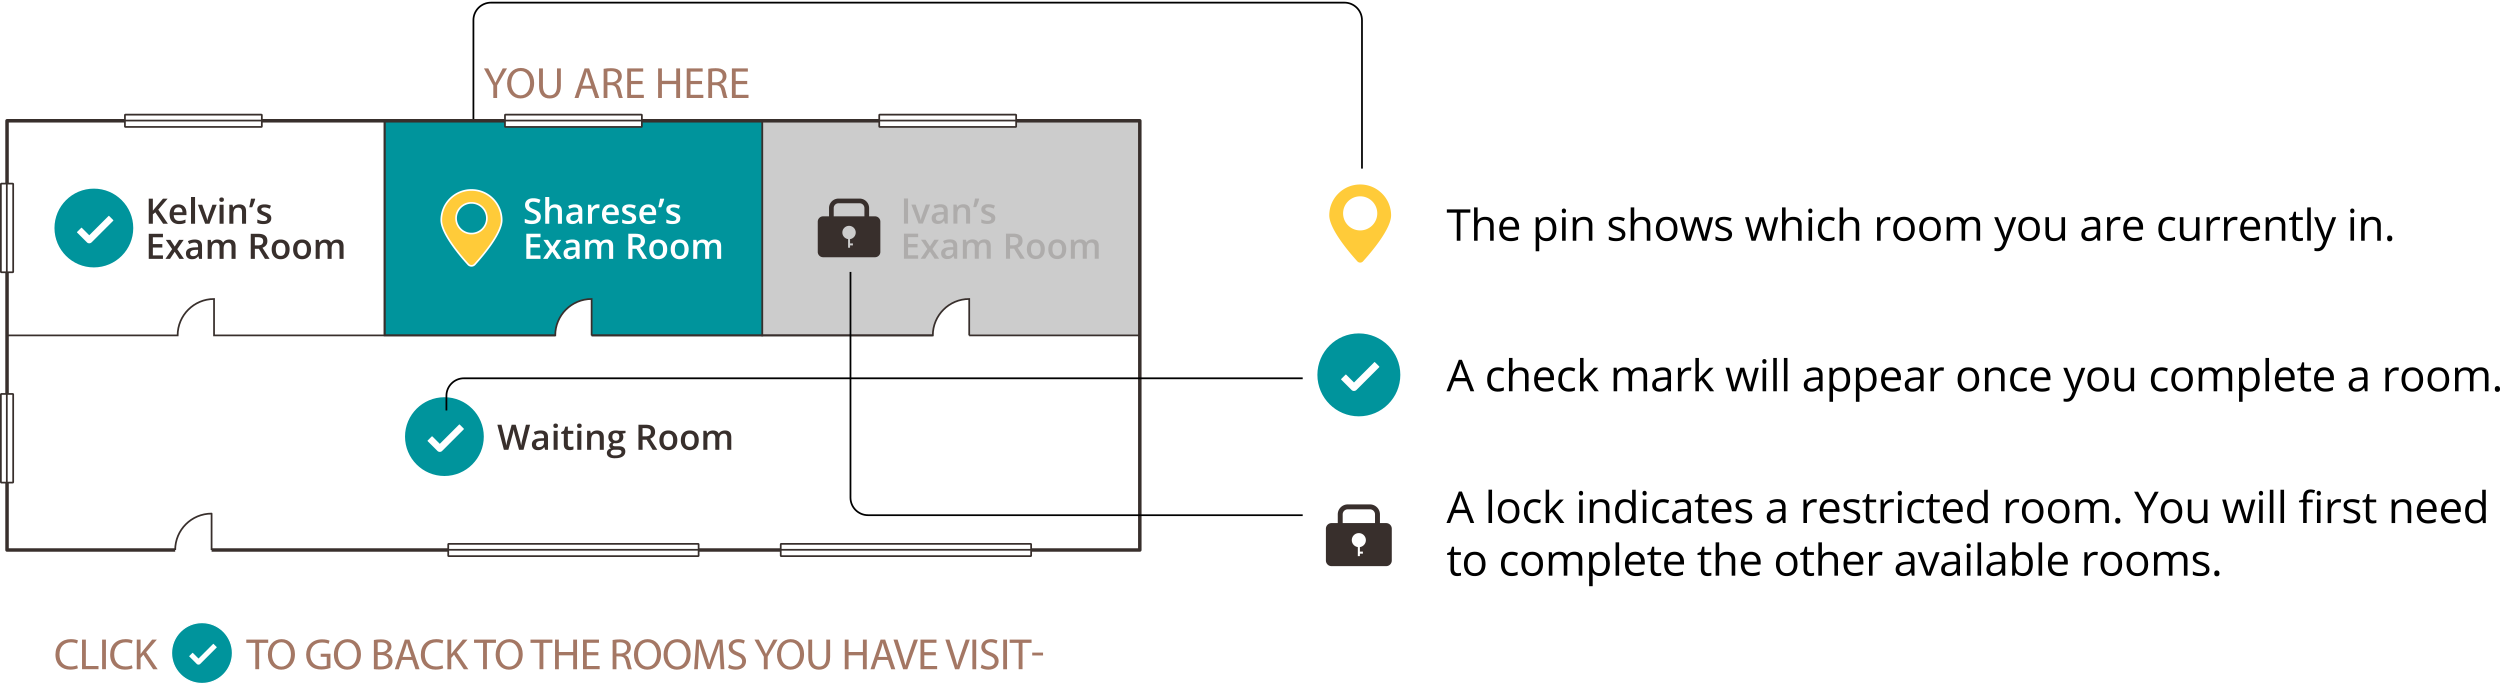 <svg xmlns="http://www.w3.org/2000/svg" xmlns:xlink="http://www.w3.org/1999/xlink" viewBox="0 0 1424.84 389.89">
  <defs>
    <symbol id="b" data-name="checkmark 2" viewBox="0 0 49.27 49.27">
      <g data-name="Isolation Mode">
        <circle cx="24.63" cy="24.63" r="24.13" fill="#00949c" stroke="#fff" stroke-miterlimit="10"/>
        <path fill="#fff" d="M21.86 33.81c-.53 0-1.04-.21-1.41-.59l-5.86-5.86a.284.284 0 0 1 0-.4l2.43-2.43c.11-.11.29-.11.4 0l4.44 4.44 11.55-11.55c.11-.11.29-.11.4 0l2.43 2.43c.11.11.11.29 0 .4L23.28 33.21c-.38.38-.88.59-1.41.59Z"/>
      </g>
    </symbol>
    <symbol id="c" viewBox="0 0 37.55 35.18">
      <path fill="#382f2c" d="M34.34 10.65h-3.55V5.69C30.79 2.55 28.24 0 25.1 0H12.44C9.3 0 6.75 2.55 6.75 5.69v4.96H3.2c-1.77 0-3.21 1.44-3.21 3.21v18.12c0 1.77 1.44 3.21 3.21 3.21h31.13c1.77 0 3.21-1.44 3.21-3.21V13.86c0-1.77-1.44-3.21-3.21-3.21ZM19.36 24.33v2.57h1.72v1.17h-1.72v1.4h-1.18v-5.15c-1.94-.29-3.43-1.94-3.43-3.95a4.01 4.01 0 1 1 8.02 0 3.99 3.99 0 0 1-3.43 3.95Zm8.63-13.68H9.56V5.69a2.88 2.88 0 0 1 2.88-2.88H25.1a2.88 2.88 0 0 1 2.88 2.88v4.96Z"/>
    </symbol>
    <symbol id="a" viewBox="0 0 37.24 46.52">
      <path fill="#ffcb39" stroke="#fff" stroke-miterlimit="10" d="M18.62.5C8.61.5.5 8.61.5 18.62c0 7.94 11.42 21.34 16.13 26.52a2.68 2.68 0 0 0 3.98 0c4.71-5.18 16.13-18.57 16.13-26.52C36.74 8.61 28.62.5 18.62.5Zm0 26.18c-5.1 0-9.24-4.1-9.24-9.21s4.14-9.22 9.24-9.22 9.23 4.14 9.23 9.22-4.14 9.21-9.23 9.21Z"/>
    </symbol>
    <filter id="d" width="511.31" height="98.91" x="265.43" y="0" filterUnits="userSpaceOnUse">
      <feOffset dx="1" dy="1"/>
      <feGaussianBlur result="blur" stdDeviation="0"/>
      <feFlood flood-color="#fff" flood-opacity="1"/>
      <feComposite in2="blur" operator="in"/>
      <feComposite in="SourceGraphic"/>
    </filter>
    <filter id="e" width="492.42" height="19.82" x="250.04" y="214.1" filterUnits="userSpaceOnUse">
      <feOffset dx="1" dy="1"/>
      <feGaussianBlur result="blur-2" stdDeviation="0"/>
      <feFlood flood-color="#fff" flood-opacity="1"/>
      <feComposite in2="blur-2" operator="in"/>
      <feComposite in="SourceGraphic"/>
    </filter>
    <filter id="f" width="262.13" height="140.12" x="480.33" y="154" filterUnits="userSpaceOnUse">
      <feOffset dx="1" dy="1"/>
      <feGaussianBlur result="blur-3" stdDeviation="0"/>
      <feFlood flood-color="#fff" flood-opacity="1"/>
      <feComposite in2="blur-3" operator="in"/>
      <feComposite in="SourceGraphic"/>
    </filter>
  </defs>
  <path d="M832.34 137.19h-2.08v-16h-5.65v-1.84h13.38v1.84h-5.65zm16.94 0v-8.65c0-1.09-.25-1.9-.75-2.44s-1.27-.81-2.33-.81c-1.41 0-2.44.38-3.08 1.15-.65.77-.97 2.02-.97 3.76v6.99h-2.03V118.2h2.03v5.75c0 .69-.03 1.27-.1 1.72h.12c.4-.64.97-1.15 1.7-1.52.74-.37 1.58-.56 2.52-.56 1.64 0 2.86.39 3.68 1.17s1.23 2.01 1.23 3.7v8.73h-2.03Zm11.59.25c-1.98 0-3.54-.6-4.68-1.81-1.14-1.2-1.71-2.88-1.71-5.02s.53-3.87 1.59-5.14 2.49-1.9 4.28-1.9c1.68 0 3 .55 3.98 1.65s1.46 2.56 1.46 4.36v1.28h-9.22c.04 1.57.44 2.76 1.19 3.58.75.81 1.81 1.22 3.18 1.22 1.44 0 2.87-.3 4.27-.9v1.81c-.72.31-1.39.53-2.03.67s-1.41.2-2.31.2m-.55-12.17c-1.07 0-1.93.35-2.57 1.05s-1.02 1.67-1.13 2.91h6.99c0-1.28-.29-2.26-.85-2.94-.57-.68-1.38-1.02-2.44-1.02m21.14 12.17c-.87 0-1.67-.16-2.39-.48s-1.32-.82-1.81-1.48h-.15q.15 1.17.15 2.22v5.51h-2.03v-19.38h1.65l.28 1.83h.1c.52-.73 1.13-1.26 1.82-1.59s1.48-.49 2.38-.49c1.77 0 3.14.61 4.11 1.82.96 1.21 1.45 2.91 1.45 5.1s-.49 3.9-1.47 5.12-2.34 1.82-4.08 1.82Zm-.29-12.15q-2.055 0-2.97 1.14c-.61.76-.92 1.96-.94 3.61v.45c0 1.88.31 3.22.94 4.03s1.63 1.21 3.01 1.21c1.16 0 2.06-.47 2.72-1.4.66-.94.98-2.23.98-3.87s-.33-2.95-.98-3.84-1.58-1.34-2.76-1.34Zm8.96-5.1c0-.46.11-.8.34-1.02s.51-.32.85-.32.61.11.84.33c.24.22.35.56.35 1.01s-.12.8-.35 1.02c-.24.22-.52.34-.84.34-.34 0-.63-.11-.85-.34-.23-.22-.34-.56-.34-1.02m2.2 17h-2.03v-13.38h2.03zm13.2 0v-8.65c0-1.09-.25-1.9-.75-2.44s-1.27-.81-2.33-.81c-1.4 0-2.42.38-3.08 1.14s-.98 2.01-.98 3.75v7.02h-2.03v-13.38h1.65l.33 1.83h.1c.42-.66 1-1.17 1.75-1.53s1.58-.54 2.5-.54c1.61 0 2.82.39 3.64 1.17.81.78 1.22 2.02 1.22 3.73v8.73h-2.03Zm20.82-3.65c0 1.25-.46 2.21-1.39 2.88-.93.68-2.23 1.01-3.91 1.01-1.77 0-3.16-.28-4.15-.84v-1.88c.64.33 1.33.58 2.07.77s1.45.28 2.13.28c1.06 0 1.87-.17 2.44-.51s.86-.85.86-1.54c0-.52-.23-.97-.68-1.34s-1.33-.81-2.64-1.31c-1.25-.46-2.13-.87-2.66-1.21-.53-.35-.92-.74-1.17-1.18-.26-.44-.38-.96-.38-1.57 0-1.09.44-1.95 1.33-2.58s2.1-.95 3.65-.95c1.44 0 2.85.29 4.22.88l-.72 1.65c-1.34-.55-2.56-.83-3.65-.83-.96 0-1.68.15-2.17.45s-.73.72-.73 1.25c0 .36.09.66.27.92.18.25.48.49.89.72q.615.345 2.34.99c1.59.58 2.66 1.16 3.22 1.75s.84 1.32.84 2.21Zm12.2 3.65v-8.65c0-1.09-.25-1.9-.75-2.44s-1.27-.81-2.33-.81c-1.41 0-2.44.38-3.08 1.15-.65.77-.97 2.02-.97 3.76v6.99h-2.03V118.2h2.03v5.75c0 .69-.03 1.27-.1 1.72h.12c.4-.64.97-1.15 1.7-1.52.74-.37 1.58-.56 2.52-.56 1.64 0 2.86.39 3.68 1.17s1.23 2.01 1.23 3.7v8.73h-2.03Zm17.49-6.7c0 2.18-.55 3.88-1.65 5.11-1.1 1.22-2.62 1.84-4.55 1.84-1.2 0-2.26-.28-3.19-.84s-1.64-1.37-2.15-2.42c-.5-1.05-.76-2.28-.76-3.69 0-2.18.54-3.88 1.63-5.1s2.6-1.82 4.54-1.82 3.36.62 4.46 1.87 1.65 2.93 1.65 5.05Zm-10.2 0c0 1.71.34 3.01 1.03 3.91.68.9 1.69 1.34 3.01 1.34s2.33-.45 3.02-1.34 1.03-2.2 1.03-3.91-.34-2.99-1.03-3.88c-.69-.88-1.7-1.32-3.05-1.32s-2.33.44-3 1.31c-.68.87-1.01 2.17-1.01 3.89m24.42 6.7-2.45-7.85q-.225-.72-.87-3.27h-.1c-.33 1.42-.61 2.52-.86 3.3l-2.53 7.82h-2.34l-3.65-13.38h2.12c.86 3.36 1.52 5.92 1.97 7.68s.71 2.94.78 3.55h.1c.09-.46.23-1.06.43-1.8s.37-1.32.52-1.75l2.45-7.68h2.2l2.39 7.68c.46 1.4.77 2.58.93 3.53h.1c.03-.29.12-.74.26-1.35s.99-3.89 2.55-9.85h2.1l-3.7 13.38h-2.4Zm16.9-3.65c0 1.25-.46 2.21-1.39 2.88-.93.68-2.23 1.01-3.91 1.01-1.77 0-3.16-.28-4.15-.84v-1.88c.64.33 1.33.58 2.07.77s1.45.28 2.13.28c1.06 0 1.87-.17 2.44-.51s.86-.85.86-1.54c0-.52-.23-.97-.68-1.34s-1.33-.81-2.64-1.31c-1.25-.46-2.13-.87-2.66-1.21-.53-.35-.92-.74-1.17-1.18-.26-.44-.38-.96-.38-1.57 0-1.09.44-1.95 1.33-2.58s2.1-.95 3.65-.95c1.44 0 2.85.29 4.22.88l-.72 1.65c-1.34-.55-2.56-.83-3.65-.83-.96 0-1.68.15-2.17.45s-.73.72-.73 1.25c0 .36.09.66.27.92.18.25.48.49.89.72q.615.345 2.34.99c1.59.58 2.66 1.16 3.22 1.75s.84 1.32.84 2.21Zm20.22 3.65-2.45-7.85q-.225-.72-.87-3.27h-.1c-.33 1.42-.61 2.52-.86 3.3l-2.53 7.82h-2.34l-3.65-13.38h2.12c.86 3.36 1.52 5.92 1.97 7.68s.71 2.94.78 3.55h.1c.09-.46.23-1.06.43-1.8s.37-1.32.52-1.75l2.45-7.68h2.2l2.39 7.68c.46 1.4.77 2.58.93 3.53h.1c.03-.29.12-.74.26-1.35s.99-3.89 2.55-9.85h2.1l-3.7 13.38h-2.4Zm17.42 0v-8.65c0-1.09-.25-1.9-.75-2.44s-1.27-.81-2.33-.81c-1.41 0-2.44.38-3.08 1.15-.65.77-.97 2.02-.97 3.76v6.99h-2.03V118.2h2.03v5.75c0 .69-.03 1.27-.1 1.72h.12c.4-.64.97-1.15 1.7-1.52.74-.37 1.58-.56 2.52-.56 1.64 0 2.86.39 3.68 1.17s1.23 2.01 1.23 3.7v8.73h-2.03Zm5.77-17c0-.46.11-.8.34-1.02s.51-.32.85-.32.61.11.84.33c.24.22.35.56.35 1.01s-.12.8-.35 1.02c-.24.22-.52.34-.84.34-.34 0-.63-.11-.85-.34-.23-.22-.34-.56-.34-1.02m2.2 17h-2.03v-13.38h2.03zm9.39.25c-1.94 0-3.44-.6-4.5-1.79s-1.59-2.88-1.59-5.06.54-3.97 1.62-5.19 2.61-1.83 4.61-1.83c.64 0 1.29.07 1.93.21s1.15.3 1.51.49l-.62 1.72a10 10 0 0 0-1.46-.45c-.53-.12-1-.18-1.4-.18-2.72 0-4.08 1.73-4.08 5.2 0 1.64.33 2.91.99 3.78s1.65 1.32 2.95 1.32c1.12 0 2.26-.24 3.43-.72v1.79c-.9.46-2.02.7-3.38.7Zm15.46-.25v-8.65c0-1.09-.25-1.9-.75-2.44s-1.27-.81-2.33-.81c-1.41 0-2.44.38-3.08 1.15-.65.77-.97 2.02-.97 3.76v6.99h-2.03V118.2h2.03v5.75c0 .69-.03 1.27-.1 1.72h.12c.4-.64.97-1.15 1.7-1.52.74-.37 1.58-.56 2.52-.56 1.64 0 2.86.39 3.68 1.17s1.23 2.01 1.23 3.7v8.73h-2.03Zm18.29-13.62c.59 0 1.13.05 1.6.15l-.28 1.88c-.55-.12-1.04-.18-1.46-.18-1.08 0-2.01.44-2.78 1.32s-1.15 1.97-1.15 3.28v7.18h-2.03v-13.38h1.67l.23 2.48h.1c.5-.87 1.09-1.54 1.79-2.01s1.47-.71 2.31-.71Zm15.4 6.92c0 2.18-.55 3.88-1.65 5.11-1.1 1.22-2.62 1.84-4.55 1.84-1.2 0-2.26-.28-3.19-.84s-1.64-1.37-2.15-2.42c-.5-1.05-.76-2.28-.76-3.69 0-2.18.54-3.88 1.63-5.1s2.6-1.82 4.54-1.82 3.36.62 4.46 1.87 1.65 2.93 1.65 5.05Zm-10.2 0c0 1.71.34 3.01 1.03 3.91.68.9 1.69 1.34 3.01 1.34s2.33-.45 3.02-1.34 1.03-2.2 1.03-3.91-.34-2.99-1.03-3.88c-.69-.88-1.7-1.32-3.05-1.32s-2.33.44-3 1.31c-.68.87-1.01 2.17-1.01 3.89m25.05 0c0 2.18-.55 3.88-1.65 5.11-1.1 1.22-2.62 1.84-4.55 1.84-1.2 0-2.26-.28-3.19-.84s-1.64-1.37-2.15-2.42c-.5-1.05-.76-2.28-.76-3.69 0-2.18.54-3.88 1.63-5.1s2.6-1.82 4.54-1.82 3.36.62 4.46 1.87 1.65 2.93 1.65 5.05Zm-10.2 0c0 1.71.34 3.01 1.03 3.91.68.9 1.69 1.34 3.01 1.34s2.33-.45 3.02-1.34 1.03-2.2 1.03-3.91-.34-2.99-1.03-3.88c-.69-.88-1.7-1.32-3.05-1.32s-2.33.44-3 1.31c-.68.87-1.01 2.17-1.01 3.89m30.55 6.7v-8.7c0-1.07-.23-1.87-.68-2.4-.46-.53-1.16-.8-2.12-.8-1.26 0-2.19.36-2.8 1.09-.6.72-.9 1.84-.9 3.34v7.47h-2.03v-8.7c0-1.07-.23-1.87-.68-2.4-.46-.53-1.17-.8-2.14-.8q-1.905 0-2.79 1.14c-.59.76-.88 2.01-.88 3.74v7.02h-2.03v-13.38h1.65l.33 1.83h.1q.57-.975 1.62-1.53c.7-.37 1.48-.55 2.34-.55 2.09 0 3.46.76 4.1 2.27h.1c.4-.7.98-1.25 1.73-1.66.76-.41 1.62-.61 2.59-.61 1.51 0 2.65.39 3.4 1.17s1.13 2.02 1.13 3.73v8.73h-2.03Zm10.07-13.38h2.17l2.93 7.63c.64 1.74 1.04 3 1.2 3.77h.1c.11-.42.33-1.12.67-2.13s1.44-4.1 3.31-9.27h2.17l-5.75 15.23c-.57 1.51-1.24 2.57-2 3.2s-1.7.95-2.8.95q-.93 0-1.83-.21v-1.62q.675.15 1.5.15c1.39 0 2.38-.78 2.98-2.34l.74-1.9-5.4-13.45Zm26.02 6.68c0 2.18-.55 3.88-1.65 5.11-1.1 1.22-2.62 1.84-4.55 1.84-1.2 0-2.26-.28-3.19-.84s-1.64-1.37-2.15-2.42c-.5-1.05-.76-2.28-.76-3.69 0-2.18.54-3.88 1.63-5.1s2.6-1.82 4.54-1.82 3.36.62 4.46 1.87 1.65 2.93 1.65 5.05Zm-10.19 0c0 1.71.34 3.01 1.03 3.91.68.9 1.69 1.34 3.01 1.34s2.33-.45 3.02-1.34 1.03-2.2 1.03-3.91-.34-2.99-1.03-3.88c-.69-.88-1.7-1.32-3.05-1.32s-2.33.44-3 1.31c-.68.87-1.01 2.17-1.01 3.89m15.4-6.68v8.68c0 1.09.25 1.9.74 2.44.5.54 1.27.81 2.33.81 1.4 0 2.42-.38 3.07-1.15.65-.76.97-2.01.97-3.75v-7.03h2.03v13.38h-1.67l-.29-1.79h-.11c-.42.66-.99 1.16-1.73 1.51s-1.58.52-2.52.52c-1.63 0-2.85-.39-3.66-1.16s-1.21-2.01-1.21-3.71v-8.75zm27.66 13.38-.4-1.9h-.1c-.67.84-1.33 1.41-2 1.7-.66.3-1.49.45-2.48.45-1.33 0-2.37-.34-3.12-1.03s-1.13-1.66-1.13-2.92c0-2.7 2.16-4.12 6.48-4.25l2.27-.07v-.83c0-1.05-.23-1.82-.68-2.33-.45-.5-1.17-.75-2.17-.75-1.12 0-2.38.34-3.78 1.03l-.62-1.55c.66-.36 1.38-.64 2.17-.84s1.57-.31 2.36-.31c1.59 0 2.78.35 3.55 1.06s1.15 1.84 1.15 3.41v9.13zm-4.58-1.43c1.26 0 2.25-.35 2.97-1.04q1.08-1.035 1.08-2.91v-1.21l-2.03.09q-2.415.09-3.48.75c-.71.44-1.07 1.13-1.07 2.07 0 .73.22 1.29.67 1.67q.66.57 1.86.57Zm16.11-12.19c.59 0 1.13.05 1.6.15l-.28 1.88c-.55-.12-1.04-.18-1.46-.18-1.08 0-2.01.44-2.78 1.32s-1.15 1.97-1.15 3.28v7.18h-2.03v-13.38h1.67l.23 2.48h.1c.5-.87 1.09-1.54 1.79-2.01s1.47-.71 2.31-.71Zm9.5 13.87c-1.98 0-3.54-.6-4.68-1.81-1.14-1.2-1.71-2.88-1.71-5.02s.53-3.87 1.59-5.14 2.49-1.9 4.28-1.9c1.68 0 3 .55 3.98 1.65s1.46 2.56 1.46 4.36v1.28h-9.22c.04 1.57.44 2.76 1.19 3.58.75.81 1.81 1.22 3.18 1.22 1.44 0 2.87-.3 4.27-.9v1.81c-.72.31-1.39.53-2.03.67s-1.41.2-2.31.2m-.55-12.17c-1.07 0-1.93.35-2.57 1.05s-1.02 1.67-1.13 2.91h6.99c0-1.28-.29-2.26-.85-2.94-.57-.68-1.38-1.02-2.44-1.02m20.27 12.17c-1.94 0-3.44-.6-4.5-1.79s-1.59-2.88-1.59-5.06.54-3.97 1.62-5.19 2.61-1.83 4.61-1.83c.64 0 1.29.07 1.93.21s1.15.3 1.51.49l-.62 1.72a10 10 0 0 0-1.46-.45c-.53-.12-1-.18-1.4-.18-2.72 0-4.08 1.73-4.08 5.2 0 1.64.33 2.91.99 3.78s1.65 1.32 2.95 1.32c1.12 0 2.26-.24 3.43-.72v1.79c-.9.46-2.02.7-3.38.7Zm8.21-13.63v8.68c0 1.09.25 1.9.74 2.44.5.54 1.27.81 2.33.81 1.4 0 2.42-.38 3.07-1.15.65-.76.97-2.01.97-3.75v-7.03h2.03v13.38h-1.67l-.29-1.79h-.11c-.42.66-.99 1.16-1.73 1.51s-1.58.52-2.52.52c-1.63 0-2.85-.39-3.66-1.16s-1.21-2.01-1.21-3.71v-8.75zm19.29-.24c.59 0 1.13.05 1.6.15l-.28 1.88c-.55-.12-1.04-.18-1.46-.18-1.08 0-2.01.44-2.78 1.32s-1.15 1.97-1.15 3.28v7.18h-2.03v-13.38h1.67l.23 2.48h.1c.5-.87 1.09-1.54 1.79-2.01s1.47-.71 2.31-.71Zm9.95 0c.59 0 1.13.05 1.6.15l-.28 1.88c-.55-.12-1.04-.18-1.46-.18-1.08 0-2.01.44-2.78 1.32s-1.15 1.97-1.15 3.28v7.18h-2.03v-13.38h1.67l.23 2.48h.1c.5-.87 1.09-1.54 1.79-2.01s1.47-.71 2.31-.71Zm9.51 13.87c-1.98 0-3.54-.6-4.68-1.81-1.14-1.2-1.71-2.88-1.71-5.02s.53-3.87 1.59-5.14 2.49-1.9 4.28-1.9c1.68 0 3 .55 3.98 1.65s1.46 2.56 1.46 4.36v1.28h-9.22c.04 1.57.44 2.76 1.19 3.58.75.81 1.81 1.22 3.18 1.22 1.44 0 2.87-.3 4.27-.9v1.81c-.72.31-1.39.53-2.03.67s-1.41.2-2.31.2m-.55-12.17c-1.07 0-1.93.35-2.57 1.05s-1.02 1.67-1.13 2.91h6.99c0-1.28-.29-2.26-.85-2.94-.57-.68-1.38-1.02-2.44-1.02m17.83 11.92v-8.65c0-1.09-.25-1.9-.75-2.44s-1.27-.81-2.33-.81c-1.4 0-2.42.38-3.08 1.14s-.98 2.01-.98 3.75v7.02h-2.03v-13.38h1.65l.33 1.83h.1c.42-.66 1-1.17 1.75-1.53s1.58-.54 2.5-.54c1.61 0 2.82.39 3.64 1.17.81.78 1.22 2.02 1.22 3.73v8.73h-2.03Zm10.26-1.43c.36 0 .7-.03 1.04-.08.33-.05.6-.11.79-.16v1.55c-.22.11-.54.19-.97.26s-.81.1-1.15.1c-2.59 0-3.88-1.36-3.88-4.09v-7.96h-1.92v-.98l1.92-.84.85-2.86h1.17v3.1h3.88v1.57h-3.88v7.87c0 .81.19 1.42.57 1.86.38.43.91.65 1.58.65Zm6.28 1.43h-2.03V118.2h2.03zm1.92-13.38h2.17l2.93 7.63c.64 1.74 1.04 3 1.2 3.77h.1c.11-.42.33-1.12.67-2.13s1.44-4.1 3.31-9.27h2.17l-5.75 15.23c-.57 1.51-1.24 2.57-2 3.2s-1.7.95-2.8.95q-.93 0-1.83-.21v-1.62q.675.15 1.5.15c1.39 0 2.38-.78 2.98-2.34l.74-1.9-5.4-13.45Zm20.55-3.62c0-.46.11-.8.34-1.02s.51-.32.85-.32.61.11.84.33c.24.22.35.56.35 1.01s-.12.8-.35 1.02c-.24.22-.52.34-.84.34-.34 0-.63-.11-.85-.34-.23-.22-.34-.56-.34-1.02m2.19 17h-2.03v-13.38h2.03zm13.21 0v-8.65c0-1.09-.25-1.9-.75-2.44s-1.27-.81-2.33-.81c-1.4 0-2.42.38-3.08 1.14s-.98 2.01-.98 3.75v7.02h-2.03v-13.38h1.65l.33 1.83h.1c.42-.66 1-1.17 1.75-1.53s1.58-.54 2.5-.54c1.61 0 2.82.39 3.64 1.17.81.78 1.22 2.02 1.22 3.73v8.73h-2.03Zm5.64-1.29c0-.55.12-.96.37-1.24s.6-.42 1.07-.42.84.14 1.1.42.4.69.4 1.24-.13.94-.4 1.22-.63.43-1.1.43c-.42 0-.76-.13-1.03-.38-.27-.26-.41-.68-.41-1.26Z"/>
  <use xlink:href="#a" width="37.24" height="46.52" transform="translate(756.6 104.14)"/>
  <path d="m838.06 222.98-2.22-5.68h-7.15l-2.2 5.68h-2.1l7.06-17.92h1.74l7.02 17.92zm-2.86-7.54-2.07-5.53c-.27-.7-.54-1.56-.83-2.58-.18.78-.44 1.64-.77 2.58l-2.1 5.53zm18.5 7.78c-1.94 0-3.44-.6-4.5-1.79s-1.59-2.88-1.59-5.06.54-3.97 1.62-5.19 2.62-1.83 4.61-1.83c.64 0 1.29.07 1.93.21s1.15.3 1.51.49l-.62 1.72a10 10 0 0 0-1.46-.45c-.53-.12-1-.18-1.4-.18-2.72 0-4.08 1.73-4.08 5.2 0 1.64.33 2.91.99 3.78.66.88 1.65 1.32 2.95 1.32 1.12 0 2.26-.24 3.43-.72v1.79c-.89.46-2.02.7-3.38.7Zm15.46-.24v-8.65c0-1.09-.25-1.9-.74-2.44s-1.27-.81-2.33-.81c-1.41 0-2.44.38-3.08 1.15-.65.77-.97 2.02-.97 3.76v6.99h-2.03v-18.99h2.03v5.75c0 .69-.03 1.27-.1 1.72h.12c.4-.64.96-1.15 1.7-1.52s1.58-.56 2.52-.56c1.64 0 2.86.39 3.68 1.17s1.23 2.01 1.23 3.7v8.73zm11.59.24c-1.98 0-3.54-.6-4.68-1.81-1.14-1.2-1.71-2.88-1.71-5.02s.53-3.87 1.59-5.14 2.49-1.9 4.28-1.9c1.68 0 3 .55 3.98 1.65s1.46 2.56 1.46 4.36v1.28h-9.21c.04 1.57.44 2.76 1.19 3.58.75.81 1.81 1.22 3.18 1.22 1.44 0 2.87-.3 4.27-.9v1.81c-.72.31-1.39.53-2.03.67s-1.41.2-2.31.2Zm-.55-12.17c-1.07 0-1.93.35-2.57 1.05s-1.02 1.67-1.13 2.91h6.99c0-1.28-.29-2.26-.86-2.94s-1.38-1.02-2.44-1.02Zm14.02 12.17c-1.94 0-3.44-.6-4.5-1.79s-1.59-2.88-1.59-5.06.54-3.97 1.62-5.19 2.61-1.83 4.61-1.83c.64 0 1.29.07 1.93.21s1.15.3 1.51.49l-.62 1.72a10 10 0 0 0-1.46-.45c-.53-.12-1-.18-1.4-.18-2.72 0-4.08 1.73-4.08 5.2 0 1.64.33 2.91.99 3.78.66.88 1.65 1.32 2.95 1.32 1.12 0 2.26-.24 3.43-.72v1.79c-.9.46-2.02.7-3.38.7Zm8.31-7.09c.35-.5.88-1.15 1.6-1.95l4.32-4.58h2.4l-5.42 5.7 5.8 7.68h-2.45l-4.72-6.32-1.53 1.32v5h-2v-18.99h2v10.07c0 .45-.03 1.14-.1 2.08h.1Zm34.17 6.85v-8.7c0-1.07-.23-1.87-.68-2.4-.46-.53-1.16-.8-2.12-.8-1.26 0-2.19.36-2.8 1.09-.6.72-.9 1.84-.9 3.34v7.47h-2.03v-8.7c0-1.07-.23-1.87-.68-2.4-.46-.53-1.17-.8-2.13-.8q-1.905 0-2.79 1.14c-.59.76-.88 2.01-.88 3.74v7.02h-2.03V209.6h1.65l.33 1.83h.1q.57-.975 1.62-1.53c.7-.37 1.48-.55 2.34-.55 2.09 0 3.46.76 4.1 2.27h.1c.4-.7.98-1.25 1.73-1.66.76-.41 1.62-.61 2.59-.61 1.51 0 2.65.39 3.4 1.17s1.13 2.02 1.13 3.73v8.73h-2.03Zm14.18 0-.4-1.9h-.1c-.67.84-1.33 1.41-2 1.7s-1.49.45-2.48.45c-1.33 0-2.37-.34-3.12-1.03-.75-.68-1.13-1.66-1.13-2.92 0-2.7 2.16-4.12 6.48-4.25l2.27-.07v-.83c0-1.05-.23-1.82-.68-2.33-.45-.5-1.17-.75-2.17-.75-1.12 0-2.38.34-3.78 1.03l-.62-1.55c.66-.36 1.38-.64 2.17-.84s1.57-.31 2.36-.31c1.59 0 2.78.35 3.54 1.06.77.71 1.15 1.84 1.15 3.41v9.13h-1.5Zm-4.58-1.43c1.26 0 2.25-.35 2.97-1.04q1.08-1.035 1.08-2.91v-1.21l-2.03.09q-2.415.09-3.48.75c-.71.44-1.07 1.13-1.07 2.07 0 .73.22 1.29.66 1.67q.66.57 1.86.57Zm16.11-12.19c.59 0 1.13.05 1.6.15l-.28 1.88c-.55-.12-1.04-.18-1.46-.18-1.08 0-2.01.44-2.78 1.32s-1.15 1.97-1.15 3.28v7.18h-2.03v-13.38h1.67l.23 2.48h.1c.5-.87 1.09-1.54 1.79-2.01s1.47-.71 2.31-.71Zm5.85 6.77c.35-.5.88-1.15 1.6-1.95l4.32-4.58h2.4l-5.42 5.7 5.8 7.68h-2.45l-4.72-6.32-1.53 1.32v5h-2v-18.99h2v10.07c0 .45-.03 1.14-.1 2.08h.1Zm28.04 6.85-2.46-7.85q-.225-.72-.87-3.27h-.1c-.33 1.42-.61 2.52-.86 3.3l-2.53 7.82h-2.34l-3.65-13.38h2.12c.86 3.36 1.52 5.92 1.97 7.68s.71 2.94.78 3.55h.1c.09-.46.23-1.06.43-1.8s.37-1.32.52-1.75l2.45-7.68h2.2l2.39 7.68c.46 1.4.77 2.58.93 3.53h.1c.03-.29.12-.74.26-1.35s.99-3.89 2.55-9.85h2.1l-3.7 13.38h-2.4Zm8.1-17c0-.46.12-.8.34-1.02.23-.22.51-.32.86-.32.32 0 .61.11.84.33s.35.56.35 1.01-.12.8-.35 1.02c-.24.22-.52.34-.84.34-.34 0-.63-.11-.86-.34-.23-.22-.34-.56-.34-1.02m2.2 17h-2.03V209.6h2.03zm6.07 0h-2.03v-18.99h2.03zm6.07 0h-2.03v-18.99h2.03zm18.52 0-.4-1.9h-.1c-.67.84-1.33 1.41-1.99 1.7-.66.3-1.49.45-2.48.45-1.33 0-2.37-.34-3.12-1.03-.75-.68-1.13-1.66-1.13-2.92 0-2.7 2.16-4.12 6.48-4.25l2.27-.07v-.83c0-1.05-.23-1.82-.68-2.33s-1.17-.75-2.17-.75c-1.12 0-2.38.34-3.79 1.03l-.62-1.55c.66-.36 1.38-.64 2.17-.84s1.57-.31 2.36-.31c1.6 0 2.78.35 3.55 1.06s1.15 1.84 1.15 3.41v9.13zm-4.57-1.43c1.26 0 2.25-.35 2.97-1.04q1.08-1.035 1.08-2.91v-1.21l-2.03.09q-2.415.09-3.48.75c-.71.44-1.07 1.13-1.07 2.07 0 .73.22 1.29.67 1.67q.66.57 1.86.57Zm16.22 1.67c-.87 0-1.67-.16-2.39-.48s-1.32-.82-1.81-1.48h-.15q.15 1.17.15 2.22v5.51h-2.03v-19.38h1.65l.28 1.83h.1c.52-.73 1.13-1.26 1.82-1.59s1.48-.49 2.38-.49c1.78 0 3.14.61 4.11 1.82.96 1.21 1.45 2.91 1.45 5.1s-.49 3.9-1.47 5.12-2.34 1.82-4.08 1.82Zm-.29-12.14c-1.37 0-2.36.38-2.96 1.14-.61.76-.92 1.96-.94 3.61v.45c0 1.88.31 3.22.94 4.03.62.81 1.63 1.21 3.01 1.21 1.16 0 2.06-.47 2.72-1.4.65-.94.98-2.23.98-3.87s-.33-2.95-.98-3.84c-.66-.89-1.58-1.34-2.77-1.34Zm15.36 12.14c-.87 0-1.67-.16-2.39-.48s-1.32-.82-1.81-1.48h-.15q.15 1.17.15 2.22v5.51h-2.03v-19.38h1.65l.28 1.83h.1c.52-.73 1.13-1.26 1.82-1.59s1.48-.49 2.38-.49c1.78 0 3.14.61 4.11 1.82.96 1.21 1.45 2.91 1.45 5.1s-.49 3.9-1.47 5.12-2.34 1.82-4.08 1.82Zm-.29-12.14c-1.37 0-2.36.38-2.96 1.14-.61.76-.92 1.96-.94 3.61v.45c0 1.88.31 3.22.94 4.03.62.81 1.63 1.21 3.01 1.21 1.16 0 2.06-.47 2.72-1.4.65-.94.98-2.23.98-3.87s-.33-2.95-.98-3.84c-.66-.89-1.58-1.34-2.77-1.34Zm14.79 12.14c-1.98 0-3.54-.6-4.68-1.81-1.14-1.2-1.71-2.88-1.71-5.02s.53-3.87 1.59-5.14 2.49-1.9 4.28-1.9c1.68 0 3 .55 3.98 1.65s1.46 2.56 1.46 4.36v1.28h-9.21c.04 1.57.44 2.76 1.19 3.58.75.81 1.81 1.22 3.18 1.22 1.44 0 2.87-.3 4.27-.9v1.81c-.72.31-1.39.53-2.03.67s-1.41.2-2.31.2Zm-.55-12.17c-1.07 0-1.93.35-2.57 1.05s-1.02 1.67-1.13 2.91h6.99c0-1.28-.29-2.26-.86-2.94s-1.38-1.02-2.44-1.02Zm16.9 11.93-.4-1.9h-.1c-.67.84-1.33 1.41-2 1.7s-1.49.45-2.48.45c-1.33 0-2.37-.34-3.12-1.03-.75-.68-1.13-1.66-1.13-2.92 0-2.7 2.16-4.12 6.48-4.25l2.27-.07v-.83c0-1.05-.23-1.82-.68-2.33-.45-.5-1.17-.75-2.17-.75-1.12 0-2.38.34-3.78 1.03l-.62-1.55c.66-.36 1.38-.64 2.17-.84s1.57-.31 2.36-.31c1.59 0 2.78.35 3.54 1.06.77.71 1.15 1.84 1.15 3.41v9.13h-1.5Zm-4.57-1.43c1.26 0 2.25-.35 2.97-1.04q1.08-1.035 1.08-2.91v-1.21l-2.03.09q-2.415.09-3.48.75c-.71.44-1.07 1.13-1.07 2.07 0 .73.22 1.29.66 1.67q.66.57 1.86.57Zm16.1-12.19c.59 0 1.13.05 1.6.15l-.28 1.88c-.55-.12-1.04-.18-1.46-.18-1.08 0-2.01.44-2.78 1.32s-1.15 1.97-1.15 3.28v7.18h-2.03v-13.38h1.67l.23 2.48h.1c.5-.87 1.09-1.54 1.79-2.01s1.47-.71 2.31-.71Zm21.65 6.92c0 2.18-.55 3.88-1.65 5.11-1.1 1.22-2.62 1.84-4.55 1.84-1.2 0-2.26-.28-3.19-.84s-1.64-1.37-2.15-2.42-.76-2.28-.76-3.69c0-2.18.54-3.88 1.63-5.1s2.6-1.82 4.54-1.82 3.36.62 4.46 1.87 1.65 2.93 1.65 5.05Zm-10.2 0c0 1.71.34 3.01 1.03 3.91.68.9 1.69 1.34 3.01 1.34s2.33-.45 3.02-1.34 1.03-2.2 1.03-3.91-.34-2.99-1.03-3.88c-.69-.88-1.7-1.32-3.04-1.32s-2.33.44-3 1.31c-.68.87-1.01 2.17-1.01 3.89Zm22.65 6.7v-8.65c0-1.09-.25-1.9-.74-2.44s-1.27-.81-2.33-.81c-1.4 0-2.42.38-3.08 1.14-.65.76-.98 2.01-.98 3.75v7.02h-2.03v-13.38h1.65l.33 1.83h.1c.42-.66 1-1.17 1.75-1.53s1.58-.54 2.5-.54c1.61 0 2.82.39 3.64 1.17.81.78 1.22 2.02 1.22 3.73V223h-2.03Zm11.29.24c-1.94 0-3.44-.6-4.5-1.79s-1.59-2.88-1.59-5.06.54-3.97 1.62-5.19 2.61-1.83 4.61-1.83c.64 0 1.29.07 1.93.21s1.15.3 1.51.49l-.62 1.72a10 10 0 0 0-1.46-.45c-.53-.12-1-.18-1.4-.18-2.72 0-4.08 1.73-4.08 5.2 0 1.64.33 2.91.99 3.78.66.88 1.65 1.32 2.95 1.32 1.12 0 2.26-.24 3.43-.72v1.79c-.9.46-2.02.7-3.38.7Zm11.96 0c-1.98 0-3.54-.6-4.68-1.81-1.14-1.2-1.71-2.88-1.71-5.02s.53-3.87 1.59-5.14 2.49-1.9 4.28-1.9c1.68 0 3 .55 3.98 1.65s1.46 2.56 1.46 4.36v1.28h-9.21c.04 1.57.44 2.76 1.19 3.58.75.81 1.81 1.22 3.18 1.22 1.44 0 2.87-.3 4.27-.9v1.81c-.72.31-1.39.53-2.03.67s-1.41.2-2.31.2Zm-.55-12.17c-1.07 0-1.93.35-2.57 1.05s-1.02 1.67-1.13 2.91h6.99c0-1.28-.29-2.26-.86-2.94s-1.38-1.02-2.44-1.02Zm12.79-1.45h2.17l2.93 7.63c.64 1.74 1.04 3 1.2 3.77h.1c.11-.42.33-1.12.67-2.13s1.44-4.1 3.31-9.27h2.17l-5.75 15.23c-.57 1.51-1.24 2.57-2 3.2s-1.7.95-2.8.95q-.93 0-1.83-.21v-1.62q.675.15 1.5.15c1.39 0 2.38-.78 2.98-2.34l.74-1.9-5.4-13.45Zm26.02 6.68c0 2.18-.55 3.88-1.65 5.11-1.1 1.22-2.62 1.84-4.55 1.84-1.2 0-2.26-.28-3.19-.84s-1.64-1.37-2.15-2.42-.76-2.28-.76-3.69c0-2.18.54-3.88 1.63-5.1s2.6-1.82 4.54-1.82 3.36.62 4.46 1.87 1.65 2.93 1.65 5.05Zm-10.19 0c0 1.71.34 3.01 1.03 3.91.68.9 1.69 1.34 3.01 1.34s2.33-.45 3.02-1.34 1.03-2.2 1.03-3.91-.34-2.99-1.03-3.88c-.69-.88-1.7-1.32-3.04-1.32s-2.33.44-3 1.31c-.68.87-1.01 2.17-1.01 3.89Zm15.4-6.68v8.68c0 1.09.25 1.9.74 2.44s1.27.81 2.33.81c1.4 0 2.42-.38 3.07-1.15.65-.76.97-2.01.97-3.75v-7.03h2.03v13.38h-1.67l-.29-1.79h-.11c-.42.66-.99 1.16-1.73 1.51s-1.58.52-2.52.52c-1.63 0-2.85-.39-3.66-1.16s-1.21-2.01-1.21-3.71v-8.75zm24.78 13.62c-1.94 0-3.44-.6-4.5-1.79s-1.59-2.88-1.59-5.06.54-3.97 1.62-5.19 2.61-1.83 4.61-1.83c.64 0 1.29.07 1.93.21s1.15.3 1.51.49l-.62 1.72a10 10 0 0 0-1.46-.45c-.53-.12-1-.18-1.4-.18-2.72 0-4.08 1.73-4.08 5.2 0 1.64.33 2.91.99 3.78.66.88 1.65 1.32 2.95 1.32 1.12 0 2.26-.24 3.43-.72v1.79c-.9.46-2.02.7-3.38.7Zm17.85-6.94c0 2.18-.55 3.88-1.65 5.11-1.1 1.22-2.62 1.84-4.55 1.84-1.2 0-2.26-.28-3.19-.84s-1.64-1.37-2.15-2.42-.76-2.28-.76-3.69c0-2.18.54-3.88 1.63-5.1s2.6-1.82 4.54-1.82 3.36.62 4.46 1.87 1.65 2.93 1.65 5.05Zm-10.19 0c0 1.71.34 3.01 1.03 3.91.68.9 1.69 1.34 3.01 1.34s2.33-.45 3.02-1.34 1.03-2.2 1.03-3.91-.34-2.99-1.03-3.88c-.69-.88-1.7-1.32-3.04-1.32s-2.33.44-3 1.31c-.68.87-1.01 2.17-1.01 3.89Zm30.54 6.7v-8.7c0-1.07-.23-1.87-.68-2.4-.46-.53-1.16-.8-2.12-.8-1.26 0-2.19.36-2.8 1.09-.6.72-.9 1.84-.9 3.34v7.47h-2.03v-8.7c0-1.07-.23-1.87-.68-2.4-.46-.53-1.17-.8-2.13-.8q-1.905 0-2.79 1.14c-.59.76-.88 2.01-.88 3.74v7.02h-2.03V209.6h1.65l.33 1.83h.1q.57-.975 1.62-1.53c.7-.37 1.48-.55 2.34-.55 2.09 0 3.46.76 4.1 2.27h.1c.4-.7.98-1.25 1.73-1.66.76-.41 1.62-.61 2.59-.61 1.51 0 2.65.39 3.4 1.17s1.13 2.02 1.13 3.73v8.73h-2.03Zm12.18.24c-.87 0-1.67-.16-2.39-.48s-1.32-.82-1.81-1.48h-.15q.15 1.17.15 2.22v5.51h-2.03v-19.38h1.65l.28 1.83h.1c.52-.73 1.13-1.26 1.82-1.59s1.48-.49 2.38-.49c1.78 0 3.14.61 4.11 1.82.96 1.21 1.45 2.91 1.45 5.1s-.49 3.9-1.47 5.12-2.34 1.82-4.08 1.82Zm-.29-12.14c-1.37 0-2.36.38-2.96 1.14-.61.76-.92 1.96-.94 3.61v.45c0 1.88.31 3.22.94 4.03.62.81 1.63 1.21 3.01 1.21 1.16 0 2.06-.47 2.72-1.4.65-.94.98-2.23.98-3.87s-.33-2.95-.98-3.84c-.66-.89-1.58-1.34-2.77-1.34Zm11.16 11.9h-2.03v-18.99h2.03zm9.7.24c-1.98 0-3.54-.6-4.68-1.81-1.14-1.2-1.71-2.88-1.71-5.02s.53-3.87 1.59-5.14 2.49-1.9 4.28-1.9c1.68 0 3 .55 3.98 1.65s1.46 2.56 1.46 4.36v1.28h-9.22c.04 1.57.44 2.76 1.19 3.58.75.81 1.81 1.22 3.18 1.22 1.44 0 2.87-.3 4.27-.9v1.81c-.72.31-1.39.53-2.03.67s-1.41.2-2.31.2m-.55-12.17c-1.07 0-1.93.35-2.57 1.05s-1.02 1.67-1.13 2.91h6.99c0-1.28-.29-2.26-.85-2.94-.57-.68-1.38-1.02-2.44-1.02m13 10.5c.36 0 .71-.03 1.04-.08s.6-.11.79-.16v1.55c-.22.11-.54.19-.97.26s-.81.1-1.15.1c-2.59 0-3.88-1.36-3.88-4.09v-7.96h-1.92v-.98l1.92-.84.85-2.86h1.17v3.1h3.88v1.57h-3.88v7.87c0 .81.19 1.42.57 1.86.38.43.91.65 1.57.65Zm9.9 1.67c-1.98 0-3.54-.6-4.68-1.81-1.14-1.2-1.71-2.88-1.71-5.02s.53-3.87 1.59-5.14 2.49-1.9 4.28-1.9c1.68 0 3 .55 3.98 1.65s1.46 2.56 1.46 4.36v1.28h-9.21c.04 1.57.44 2.76 1.19 3.58.75.81 1.81 1.22 3.18 1.22 1.44 0 2.87-.3 4.27-.9v1.81c-.72.31-1.39.53-2.03.67s-1.41.2-2.31.2Zm-.55-12.17c-1.07 0-1.93.35-2.57 1.05s-1.02 1.67-1.13 2.91h6.99c0-1.28-.29-2.26-.86-2.94s-1.38-1.02-2.44-1.02Zm23.15 11.93-.4-1.9h-.1c-.67.84-1.33 1.41-2 1.7s-1.49.45-2.48.45c-1.33 0-2.37-.34-3.12-1.03-.75-.68-1.13-1.66-1.13-2.92 0-2.7 2.16-4.12 6.48-4.25l2.27-.07v-.83c0-1.05-.23-1.82-.68-2.33-.45-.5-1.17-.75-2.17-.75-1.12 0-2.38.34-3.78 1.03l-.62-1.55c.66-.36 1.38-.64 2.17-.84s1.57-.31 2.36-.31c1.59 0 2.78.35 3.54 1.06.77.71 1.15 1.84 1.15 3.41v9.13h-1.5Zm-4.58-1.43c1.26 0 2.25-.35 2.97-1.04q1.08-1.035 1.08-2.91v-1.21l-2.03.09q-2.415.09-3.48.75c-.71.44-1.07 1.13-1.07 2.07 0 .73.22 1.29.66 1.67q.66.57 1.86.57Zm22.35-12.19c.59 0 1.13.05 1.6.15l-.28 1.88c-.55-.12-1.04-.18-1.46-.18-1.08 0-2.01.44-2.78 1.32s-1.15 1.97-1.15 3.28v7.18h-2.03v-13.38h1.67l.23 2.48h.1c.5-.87 1.09-1.54 1.79-2.01s1.47-.71 2.31-.71Zm15.4 6.92c0 2.18-.55 3.88-1.65 5.11-1.1 1.22-2.62 1.84-4.55 1.84-1.2 0-2.26-.28-3.19-.84s-1.64-1.37-2.15-2.42-.76-2.28-.76-3.69c0-2.18.54-3.88 1.63-5.1s2.6-1.82 4.54-1.82 3.36.62 4.46 1.87 1.65 2.93 1.65 5.05Zm-10.19 0c0 1.71.34 3.01 1.03 3.91.68.9 1.69 1.34 3.01 1.34s2.33-.45 3.02-1.34 1.03-2.2 1.03-3.91-.34-2.99-1.03-3.88c-.69-.88-1.7-1.32-3.04-1.32s-2.33.44-3 1.31c-.68.87-1.01 2.17-1.01 3.89Zm25.04 0c0 2.18-.55 3.88-1.65 5.11-1.1 1.22-2.62 1.84-4.55 1.84-1.2 0-2.26-.28-3.19-.84s-1.64-1.37-2.15-2.42-.76-2.28-.76-3.69c0-2.18.54-3.88 1.63-5.1s2.6-1.82 4.54-1.82 3.36.62 4.46 1.87 1.65 2.93 1.65 5.05Zm-10.19 0c0 1.71.34 3.01 1.03 3.91.68.9 1.69 1.34 3.01 1.34s2.33-.45 3.02-1.34 1.03-2.2 1.03-3.91-.34-2.99-1.03-3.88c-.69-.88-1.7-1.32-3.04-1.32s-2.33.44-3 1.31c-.68.87-1.01 2.17-1.01 3.89Zm30.55 6.7v-8.7c0-1.07-.23-1.87-.68-2.4-.46-.53-1.16-.8-2.12-.8-1.26 0-2.19.36-2.8 1.09-.6.72-.9 1.84-.9 3.34v7.47h-2.03v-8.7c0-1.07-.23-1.87-.68-2.4-.46-.53-1.17-.8-2.13-.8q-1.905 0-2.79 1.14c-.59.76-.88 2.01-.88 3.74v7.02h-2.03V209.6h1.65l.33 1.83h.1q.57-.975 1.62-1.53c.7-.37 1.48-.55 2.34-.55 2.09 0 3.46.76 4.1 2.27h.1c.4-.7.98-1.25 1.73-1.66.76-.41 1.62-.61 2.59-.61 1.51 0 2.65.39 3.4 1.17s1.13 2.02 1.13 3.73v8.73h-2.03Zm5.65-1.29c0-.55.12-.96.37-1.24s.61-.42 1.07-.42.84.14 1.11.42c.26.28.4.69.4 1.24s-.13.94-.4 1.22-.63.43-1.1.43c-.41 0-.76-.13-1.03-.38s-.41-.68-.41-1.26Z"/>
  <use xlink:href="#b" width="49.27" height="49.27" transform="translate(749.83 189.02)"/>
  <path d="m838.06 298.08-2.22-5.68h-7.15l-2.2 5.68h-2.1l7.06-17.92h1.74l7.02 17.92zm-2.86-7.54-2.07-5.53c-.27-.7-.54-1.56-.83-2.58-.18.78-.44 1.64-.77 2.58l-2.1 5.53zm15.18 7.54h-2.03v-18.99h2.03zm15.6-6.7c0 2.18-.55 3.88-1.65 5.11-1.1 1.22-2.62 1.84-4.55 1.84-1.2 0-2.26-.28-3.19-.84s-1.64-1.37-2.15-2.42-.76-2.28-.76-3.69c0-2.18.54-3.88 1.63-5.1s2.6-1.82 4.54-1.82 3.36.62 4.46 1.87 1.65 2.93 1.65 5.05Zm-10.19 0c0 1.71.34 3.01 1.03 3.91.68.9 1.69 1.34 3.01 1.34s2.33-.45 3.02-1.34 1.03-2.2 1.03-3.91-.34-2.99-1.03-3.88c-.69-.88-1.7-1.32-3.04-1.32s-2.33.44-3 1.31c-.68.87-1.01 2.17-1.01 3.89Zm18.84 6.95c-1.94 0-3.44-.6-4.5-1.79s-1.59-2.88-1.59-5.06.54-3.97 1.62-5.19 2.61-1.83 4.61-1.83c.64 0 1.29.07 1.93.21s1.15.3 1.51.49l-.62 1.72a10 10 0 0 0-1.46-.45c-.53-.12-1-.18-1.4-.18-2.72 0-4.08 1.73-4.08 5.2 0 1.64.33 2.91.99 3.78.66.88 1.65 1.32 2.95 1.32 1.12 0 2.26-.24 3.43-.72v1.79c-.9.46-2.02.7-3.38.7Zm8.3-7.1c.35-.5.88-1.15 1.6-1.95l4.32-4.58h2.4l-5.42 5.7 5.8 7.68h-2.45l-4.72-6.32-1.53 1.32v5h-2v-18.99h2v10.07c0 .45-.03 1.14-.1 2.08h.1Zm16.95-10.15c0-.46.12-.8.34-1.02.23-.22.51-.32.86-.32.32 0 .61.11.84.33s.35.56.35 1.01-.12.8-.35 1.02c-.24.22-.52.34-.84.34-.34 0-.63-.11-.86-.34-.23-.22-.34-.56-.34-1.02m2.19 17h-2.03V284.7h2.03zm13.21 0v-8.65c0-1.09-.25-1.9-.75-2.44s-1.27-.81-2.33-.81c-1.4 0-2.43.38-3.08 1.14s-.98 2.01-.98 3.75v7.02h-2.03v-13.38h1.65l.33 1.83h.1c.41-.66 1-1.17 1.74-1.53.75-.36 1.58-.54 2.5-.54 1.61 0 2.82.39 3.64 1.17.81.78 1.22 2.02 1.22 3.73v8.73h-2.03Zm15.04-1.79h-.11q-1.41 2.04-4.2 2.04c-1.75 0-3.11-.6-4.08-1.79s-1.46-2.9-1.46-5.1.49-3.92 1.46-5.14 2.33-1.83 4.08-1.83 3.21.66 4.18 1.98h.16l-.09-.96-.05-.94v-5.44h2.03v18.99h-1.65l-.27-1.79Zm-4.05.34c1.38 0 2.39-.38 3.01-1.13s.93-1.97.93-3.64v-.43c0-1.9-.32-3.25-.95-4.06s-1.64-1.21-3.02-1.21c-1.19 0-2.1.46-2.73 1.39-.63.92-.95 2.23-.95 3.91s.31 3 .94 3.87 1.54 1.31 2.76 1.31Zm9.85-15.55c0-.46.12-.8.34-1.02.23-.22.51-.32.86-.32.32 0 .61.11.84.33s.35.56.35 1.01-.12.8-.35 1.02c-.24.22-.52.34-.84.34-.34 0-.63-.11-.86-.34-.23-.22-.34-.56-.34-1.02m2.19 17h-2.03V284.7h2.03zm9.4.25c-1.94 0-3.44-.6-4.5-1.79s-1.59-2.88-1.59-5.06.54-3.97 1.62-5.19 2.62-1.83 4.61-1.83c.64 0 1.29.07 1.93.21s1.15.3 1.51.49l-.62 1.72a10 10 0 0 0-1.46-.45c-.53-.12-1-.18-1.4-.18-2.72 0-4.08 1.73-4.08 5.2 0 1.64.33 2.91.99 3.78.66.88 1.65 1.32 2.95 1.32 1.12 0 2.26-.24 3.43-.72v1.79c-.89.46-2.02.7-3.38.7Zm14.53-.25-.4-1.9h-.1c-.67.84-1.33 1.41-2 1.7s-1.49.45-2.48.45c-1.33 0-2.37-.34-3.12-1.03-.75-.68-1.13-1.66-1.13-2.92 0-2.7 2.16-4.12 6.48-4.25l2.27-.07v-.83c0-1.05-.23-1.82-.68-2.33-.45-.5-1.17-.75-2.17-.75-1.12 0-2.38.34-3.78 1.03l-.62-1.55c.66-.36 1.38-.64 2.17-.84s1.57-.31 2.36-.31c1.59 0 2.78.35 3.54 1.06.77.71 1.15 1.84 1.15 3.41v9.13h-1.5Zm-4.58-1.43c1.26 0 2.25-.35 2.97-1.04q1.08-1.035 1.08-2.91v-1.21l-2.03.09q-2.415.09-3.48.75c-.71.44-1.07 1.13-1.07 2.07 0 .73.22 1.29.66 1.67q.66.57 1.86.57Zm14.33 0c.36 0 .71-.03 1.04-.08s.6-.11.79-.16v1.55c-.22.11-.54.19-.97.26s-.81.1-1.15.1c-2.59 0-3.88-1.36-3.88-4.09v-7.96h-1.92v-.98l1.92-.84.85-2.86h1.17v3.1h3.88v1.57h-3.88v7.87c0 .81.19 1.42.57 1.86.38.43.91.65 1.57.65Zm9.9 1.68c-1.98 0-3.54-.6-4.68-1.81-1.14-1.2-1.71-2.88-1.71-5.02s.53-3.87 1.59-5.14 2.49-1.9 4.28-1.9c1.68 0 3 .55 3.98 1.65s1.46 2.56 1.46 4.36v1.28h-9.21c.04 1.57.44 2.76 1.19 3.58.75.81 1.81 1.22 3.18 1.22 1.44 0 2.87-.3 4.27-.9v1.81c-.72.31-1.39.53-2.03.67s-1.41.2-2.31.2Zm-.55-12.17c-1.07 0-1.93.35-2.57 1.05s-1.02 1.67-1.13 2.91h6.99c0-1.28-.29-2.26-.86-2.94s-1.38-1.02-2.44-1.02Zm17.31 8.27c0 1.25-.46 2.21-1.39 2.88-.93.68-2.23 1.01-3.91 1.01-1.77 0-3.16-.28-4.15-.84v-1.88c.64.33 1.33.58 2.07.77s1.45.28 2.13.28c1.06 0 1.87-.17 2.44-.51s.86-.85.86-1.54c0-.52-.23-.97-.68-1.34s-1.33-.81-2.64-1.31c-1.25-.46-2.13-.87-2.66-1.21-.53-.35-.92-.74-1.17-1.18s-.38-.96-.38-1.57c0-1.09.44-1.95 1.33-2.58s2.1-.95 3.65-.95c1.44 0 2.85.29 4.22.88l-.72 1.65c-1.34-.55-2.56-.83-3.65-.83-.96 0-1.68.15-2.17.45s-.73.72-.73 1.25c0 .36.09.66.27.92.18.25.48.49.89.72q.615.345 2.34.99c1.59.58 2.66 1.16 3.21 1.75.56.59.84 1.32.84 2.21Zm17.51 3.65-.4-1.9h-.1c-.67.84-1.33 1.41-2 1.7s-1.49.45-2.48.45c-1.33 0-2.37-.34-3.12-1.03-.75-.68-1.13-1.66-1.13-2.92 0-2.7 2.16-4.12 6.48-4.25l2.27-.07v-.83c0-1.05-.23-1.82-.68-2.33-.45-.5-1.17-.75-2.17-.75-1.12 0-2.38.34-3.78 1.03l-.62-1.55c.66-.36 1.38-.64 2.17-.84s1.57-.31 2.36-.31c1.59 0 2.78.35 3.54 1.06.77.71 1.15 1.84 1.15 3.41v9.13h-1.5Zm-4.57-1.43c1.26 0 2.25-.35 2.97-1.04q1.08-1.035 1.08-2.91v-1.21l-2.03.09q-2.415.09-3.48.75c-.71.44-1.07 1.13-1.07 2.07 0 .73.22 1.29.66 1.67q.66.57 1.86.57Zm22.35-12.19c.59 0 1.13.05 1.6.15l-.28 1.88c-.55-.12-1.04-.18-1.46-.18-1.08 0-2.01.44-2.78 1.32s-1.15 1.97-1.15 3.28v7.18h-2.03v-13.38h1.67l.23 2.48h.1c.5-.87 1.09-1.54 1.79-2.01s1.47-.71 2.31-.71Zm9.5 13.87c-1.98 0-3.54-.6-4.68-1.81-1.14-1.2-1.71-2.88-1.71-5.02s.53-3.87 1.59-5.14 2.49-1.9 4.28-1.9c1.68 0 3 .55 3.98 1.65s1.46 2.56 1.46 4.36v1.28h-9.21c.04 1.57.44 2.76 1.19 3.58.75.81 1.81 1.22 3.18 1.22 1.44 0 2.87-.3 4.27-.9v1.81c-.72.31-1.39.53-2.03.67s-1.41.2-2.31.2Zm-.55-12.17c-1.07 0-1.93.35-2.57 1.05s-1.02 1.67-1.13 2.91h6.99c0-1.28-.29-2.26-.86-2.94s-1.38-1.02-2.44-1.02Zm17.31 8.27c0 1.25-.46 2.21-1.39 2.88-.93.68-2.23 1.01-3.91 1.01-1.77 0-3.16-.28-4.15-.84v-1.88c.64.33 1.33.58 2.07.77s1.45.28 2.13.28c1.06 0 1.87-.17 2.44-.51s.86-.85.86-1.54c0-.52-.23-.97-.68-1.34s-1.33-.81-2.64-1.31c-1.25-.46-2.13-.87-2.66-1.21-.53-.35-.92-.74-1.17-1.18s-.38-.96-.38-1.57c0-1.09.44-1.95 1.33-2.58s2.1-.95 3.65-.95c1.44 0 2.85.29 4.22.88l-.72 1.65c-1.34-.55-2.56-.83-3.65-.83-.96 0-1.68.15-2.17.45s-.73.72-.73 1.25c0 .36.09.66.27.92.18.25.48.49.89.72q.615.345 2.34.99c1.59.58 2.66 1.16 3.21 1.75.56.59.84 1.32.84 2.21Zm7.36 2.22c.36 0 .71-.03 1.04-.08s.6-.11.79-.16v1.55c-.22.11-.54.19-.97.26s-.81.1-1.15.1c-2.59 0-3.88-1.36-3.88-4.09v-7.96h-1.92v-.98l1.92-.84.85-2.86h1.17v3.1h3.88v1.57h-3.88v7.87c0 .81.19 1.42.57 1.86.38.43.91.65 1.57.65Zm10.36-12.19c.59 0 1.13.05 1.6.15l-.28 1.88c-.55-.12-1.04-.18-1.46-.18-1.08 0-2.01.44-2.78 1.32s-1.15 1.97-1.15 3.28v7.18h-2.03v-13.38h1.67l.23 2.48h.1c.5-.87 1.09-1.54 1.79-2.01s1.47-.71 2.31-.71Zm3.68-3.38c0-.46.12-.8.34-1.02.23-.22.51-.32.86-.32.32 0 .61.11.84.33s.35.56.35 1.01-.12.8-.35 1.02c-.24.22-.52.34-.84.34-.34 0-.63-.11-.86-.34-.23-.22-.34-.56-.34-1.02m2.2 17h-2.03V284.7h2.03zm9.39.25c-1.94 0-3.44-.6-4.5-1.79s-1.59-2.88-1.59-5.06.54-3.97 1.62-5.19 2.62-1.83 4.61-1.83c.64 0 1.29.07 1.93.21s1.15.3 1.51.49l-.62 1.72a10 10 0 0 0-1.46-.45c-.53-.12-1-.18-1.4-.18-2.72 0-4.08 1.73-4.08 5.2 0 1.64.33 2.91.99 3.78.66.88 1.65 1.32 2.95 1.32 1.12 0 2.26-.24 3.43-.72v1.79c-.89.46-2.02.7-3.38.7Zm10.63-1.68c.36 0 .71-.03 1.04-.08s.6-.11.79-.16v1.55c-.22.11-.54.19-.97.26s-.81.1-1.15.1c-2.59 0-3.88-1.36-3.88-4.09v-7.96h-1.92v-.98l1.92-.84.85-2.86h1.17v3.1h3.88v1.57h-3.88v7.87c0 .81.19 1.42.57 1.86.38.43.91.65 1.57.65Zm9.91 1.68c-1.98 0-3.54-.6-4.68-1.81-1.14-1.2-1.71-2.88-1.71-5.02s.53-3.87 1.59-5.14 2.49-1.9 4.28-1.9c1.68 0 3 .55 3.98 1.65s1.46 2.56 1.46 4.36v1.28h-9.21c.04 1.57.44 2.76 1.19 3.58.75.81 1.81 1.22 3.18 1.22 1.44 0 2.87-.3 4.27-.9v1.81c-.72.31-1.39.53-2.03.67s-1.41.2-2.31.2Zm-.55-12.17c-1.07 0-1.93.35-2.57 1.05s-1.02 1.67-1.13 2.91h6.99c0-1.28-.29-2.26-.86-2.94s-1.38-1.02-2.44-1.02Zm17.78 10.13h-.11q-1.41 2.04-4.2 2.04c-1.75 0-3.11-.6-4.08-1.79s-1.46-2.9-1.46-5.1.49-3.92 1.46-5.14 2.33-1.83 4.08-1.83 3.21.66 4.18 1.98h.16l-.09-.96-.05-.94v-5.44h2.03v18.99h-1.65l-.27-1.79Zm-4.06.34c1.38 0 2.39-.38 3.01-1.13s.93-1.97.93-3.64v-.43c0-1.9-.32-3.25-.95-4.06s-1.64-1.21-3.02-1.21c-1.19 0-2.1.46-2.73 1.39-.63.92-.95 2.23-.95 3.91s.31 3 .94 3.87 1.54 1.31 2.76 1.31Zm22.37-12.17c.59 0 1.13.05 1.6.15l-.28 1.88c-.55-.12-1.04-.18-1.46-.18-1.08 0-2.01.44-2.78 1.32s-1.15 1.97-1.15 3.28v7.18h-2.03v-13.38h1.67l.23 2.48h.1c.5-.87 1.09-1.54 1.79-2.01s1.47-.71 2.31-.71Zm15.4 6.92c0 2.18-.55 3.88-1.65 5.11-1.1 1.22-2.62 1.84-4.55 1.84-1.2 0-2.26-.28-3.19-.84s-1.64-1.37-2.15-2.42-.76-2.28-.76-3.69c0-2.18.54-3.88 1.63-5.1s2.6-1.82 4.54-1.82 3.36.62 4.46 1.87 1.65 2.93 1.65 5.05Zm-10.2 0c0 1.71.34 3.01 1.03 3.91.68.9 1.69 1.34 3.01 1.34s2.33-.45 3.02-1.34 1.03-2.2 1.03-3.91-.34-2.99-1.03-3.88c-.69-.88-1.7-1.32-3.04-1.32s-2.33.44-3 1.31c-.68.87-1.01 2.17-1.01 3.89Zm25.05 0c0 2.18-.55 3.88-1.65 5.11-1.1 1.22-2.62 1.84-4.55 1.84-1.2 0-2.26-.28-3.19-.84s-1.64-1.37-2.15-2.42-.76-2.28-.76-3.69c0-2.18.54-3.88 1.63-5.1s2.6-1.82 4.54-1.82 3.36.62 4.46 1.87 1.65 2.93 1.65 5.05Zm-10.2 0c0 1.71.34 3.01 1.03 3.91.68.9 1.69 1.34 3.01 1.34s2.33-.45 3.02-1.34 1.03-2.2 1.03-3.91-.34-2.99-1.03-3.88c-.69-.88-1.7-1.32-3.04-1.32s-2.33.44-3 1.31c-.68.87-1.01 2.17-1.01 3.89Zm30.55 6.7v-8.7c0-1.07-.23-1.87-.68-2.4-.46-.53-1.16-.8-2.12-.8-1.26 0-2.19.36-2.8 1.09-.6.72-.9 1.84-.9 3.34v7.47h-2.03v-8.7c0-1.07-.23-1.87-.68-2.4-.46-.53-1.17-.8-2.13-.8q-1.905 0-2.79 1.14c-.59.76-.88 2.01-.88 3.74v7.02h-2.03V284.7h1.65l.33 1.83h.1q.57-.975 1.62-1.53c.7-.37 1.48-.55 2.34-.55 2.09 0 3.46.76 4.1 2.27h.1c.4-.7.98-1.25 1.73-1.66.76-.41 1.62-.61 2.59-.61 1.51 0 2.65.39 3.4 1.17s1.13 2.02 1.13 3.73v8.73h-2.03Zm5.66-1.29c0-.55.12-.96.37-1.24s.61-.42 1.07-.42.84.14 1.11.42c.26.28.4.69.4 1.24s-.13.94-.4 1.22-.63.43-1.1.43c-.41 0-.76-.13-1.03-.38s-.41-.68-.41-1.26Zm17.78-7.63 4.76-8.92h2.25l-5.96 10.93v6.92h-2.1v-6.82l-5.95-11.02h2.27l4.72 8.92Zm20.46 2.22c0 2.18-.55 3.88-1.65 5.11-1.1 1.22-2.62 1.84-4.55 1.84-1.2 0-2.26-.28-3.19-.84s-1.64-1.37-2.15-2.42-.76-2.28-.76-3.69c0-2.18.54-3.88 1.63-5.1s2.6-1.82 4.54-1.82 3.36.62 4.46 1.87 1.65 2.93 1.65 5.05Zm-10.19 0c0 1.71.34 3.01 1.03 3.91.68.9 1.69 1.34 3.01 1.34s2.33-.45 3.02-1.34 1.03-2.2 1.03-3.91-.34-2.99-1.03-3.88c-.69-.88-1.7-1.32-3.04-1.32s-2.33.44-3 1.31c-.68.87-1.01 2.17-1.01 3.89Zm15.39-6.68v8.68c0 1.09.25 1.9.74 2.44s1.27.81 2.33.81c1.4 0 2.42-.38 3.07-1.15.65-.76.97-2.01.97-3.75v-7.03h2.03v13.38h-1.67l-.29-1.79h-.11c-.42.66-.99 1.16-1.73 1.51s-1.58.52-2.52.52c-1.63 0-2.85-.39-3.66-1.16s-1.21-2.01-1.21-3.71v-8.75zm30.36 13.38-2.46-7.85q-.225-.72-.87-3.27h-.1c-.33 1.42-.61 2.52-.86 3.3l-2.53 7.82h-2.34l-3.65-13.38h2.12c.86 3.36 1.52 5.92 1.97 7.68s.71 2.94.78 3.55h.1c.09-.46.23-1.06.43-1.8s.37-1.32.52-1.75l2.45-7.68h2.2l2.39 7.68c.46 1.4.77 2.58.93 3.53h.1c.03-.29.12-.74.26-1.35s.99-3.89 2.55-9.85h2.1l-3.7 13.38h-2.4Zm8.1-17c0-.46.12-.8.34-1.02.23-.22.51-.32.86-.32.32 0 .61.11.84.33s.35.56.35 1.01-.12.8-.35 1.02c-.24.22-.52.34-.84.34-.34 0-.63-.11-.86-.34-.23-.22-.34-.56-.34-1.02m2.2 17h-2.03V284.7h2.03zm6.07 0h-2.03v-18.99h2.03zm6.08 0h-2.03v-18.99h2.03zm16.32-11.8h-3.41v11.8h-2.03v-11.8h-2.39v-.92l2.39-.73v-.74c0-3.29 1.44-4.93 4.31-4.93.71 0 1.54.14 2.49.43l-.53 1.62c-.78-.25-1.45-.38-2-.38-.77 0-1.33.25-1.7.76s-.55 1.32-.55 2.45v.87h3.41v1.57Zm2.27-5.2c0-.46.12-.8.34-1.02.23-.22.51-.32.86-.32.32 0 .61.11.84.33s.35.56.35 1.01-.12.8-.35 1.02c-.24.22-.52.34-.84.34-.34 0-.63-.11-.86-.34-.23-.22-.34-.56-.34-1.02m2.19 17h-2.03V284.7h2.03zm10.16-13.62c.59 0 1.13.05 1.6.15l-.28 1.88c-.55-.12-1.04-.18-1.46-.18-1.08 0-2.01.44-2.78 1.32s-1.15 1.97-1.15 3.28v7.18h-2.03v-13.38h1.67l.23 2.48h.1c.5-.87 1.1-1.54 1.79-2.01.7-.47 1.47-.71 2.31-.71Zm12.48 9.97c0 1.25-.46 2.21-1.39 2.88-.93.68-2.23 1.01-3.91 1.01-1.77 0-3.16-.28-4.15-.84v-1.88c.64.33 1.33.58 2.07.77s1.45.28 2.13.28c1.06 0 1.87-.17 2.44-.51s.86-.85.86-1.54c0-.52-.23-.97-.68-1.34s-1.33-.81-2.64-1.31c-1.25-.46-2.13-.87-2.65-1.21-.53-.35-.92-.74-1.17-1.18-.26-.44-.38-.96-.38-1.57 0-1.09.44-1.95 1.33-2.58s2.1-.95 3.65-.95c1.44 0 2.85.29 4.22.88l-.72 1.65c-1.34-.55-2.56-.83-3.65-.83-.96 0-1.69.15-2.17.45-.49.3-.73.72-.73 1.25 0 .36.09.66.28.92.18.25.48.49.88.72q.615.345 2.34.99c1.59.58 2.66 1.16 3.22 1.75s.84 1.32.84 2.21Zm7.36 2.22c.36 0 .71-.03 1.04-.08s.6-.11.79-.16v1.55c-.22.11-.54.19-.97.26s-.81.1-1.15.1c-2.59 0-3.88-1.36-3.88-4.09v-7.96h-1.92v-.98l1.92-.84.85-2.86h1.17v3.1h3.88v1.57h-3.88v7.87c0 .81.19 1.42.57 1.86.38.43.91.65 1.57.65Zm19.66 1.43v-8.65c0-1.09-.25-1.9-.74-2.44s-1.27-.81-2.33-.81c-1.4 0-2.42.38-3.08 1.14-.65.76-.98 2.01-.98 3.75v7.02h-2.03v-13.38h1.65l.33 1.83h.1c.42-.66 1-1.17 1.75-1.53s1.58-.54 2.5-.54c1.61 0 2.82.39 3.64 1.17.81.78 1.22 2.02 1.22 3.73v8.73h-2.03Zm11.59.25c-1.98 0-3.54-.6-4.68-1.81-1.14-1.2-1.71-2.88-1.71-5.02s.53-3.87 1.59-5.14 2.49-1.9 4.28-1.9c1.68 0 3 .55 3.98 1.65s1.46 2.56 1.46 4.36v1.28h-9.21c.04 1.57.44 2.76 1.19 3.58.75.81 1.81 1.22 3.18 1.22 1.44 0 2.87-.3 4.27-.9v1.81c-.72.31-1.39.53-2.03.67s-1.41.2-2.31.2Zm-.55-12.17c-1.07 0-1.93.35-2.57 1.05s-1.02 1.67-1.13 2.91h6.99c0-1.28-.29-2.26-.86-2.94s-1.38-1.02-2.44-1.02Zm14.33 12.17c-1.98 0-3.54-.6-4.68-1.81-1.14-1.2-1.71-2.88-1.71-5.02s.53-3.87 1.59-5.14 2.49-1.9 4.28-1.9c1.68 0 3 .55 3.98 1.65s1.46 2.56 1.46 4.36v1.28h-9.21c.04 1.57.44 2.76 1.19 3.58.75.81 1.81 1.22 3.18 1.22 1.44 0 2.87-.3 4.27-.9v1.81c-.72.31-1.39.53-2.03.67s-1.41.2-2.31.2Zm-.55-12.17c-1.07 0-1.93.35-2.57 1.05s-1.02 1.67-1.13 2.91h6.99c0-1.28-.29-2.26-.86-2.94s-1.38-1.02-2.44-1.02Zm17.77 10.13h-.11q-1.41 2.04-4.2 2.04c-1.75 0-3.11-.6-4.08-1.79s-1.46-2.9-1.46-5.1.49-3.92 1.46-5.14 2.33-1.83 4.08-1.83 3.21.66 4.18 1.98h.16l-.09-.96-.05-.94v-5.44h2.03v18.99h-1.65l-.27-1.79Zm-4.05.34c1.38 0 2.39-.38 3.01-1.13s.93-1.97.93-3.64v-.43c0-1.9-.32-3.25-.95-4.06s-1.64-1.21-3.02-1.21c-1.19 0-2.1.46-2.73 1.39-.63.92-.95 2.23-.95 3.91s.31 3 .94 3.87 1.54 1.31 2.76 1.31Zm-579.9 30.02c.36 0 .7-.03 1.04-.08.33-.05.6-.11.79-.16v1.55c-.22.11-.54.19-.97.26s-.81.1-1.15.1c-2.59 0-3.88-1.36-3.88-4.09v-7.96h-1.92v-.98l1.92-.84.86-2.86h1.17v3.1h3.88v1.57h-3.88v7.87c0 .81.19 1.42.57 1.86.38.43.91.65 1.58.65Zm15.8-5.27c0 2.18-.55 3.88-1.65 5.11-1.1 1.22-2.62 1.84-4.55 1.84-1.2 0-2.26-.28-3.19-.84s-1.64-1.37-2.15-2.42-.76-2.28-.76-3.69c0-2.18.54-3.88 1.63-5.1s2.6-1.82 4.54-1.82 3.36.62 4.46 1.87 1.65 2.93 1.65 5.05Zm-10.19 0c0 1.71.34 3.01 1.03 3.91.68.9 1.69 1.34 3.01 1.34s2.33-.45 3.02-1.34 1.03-2.2 1.03-3.91-.34-2.99-1.03-3.88c-.69-.88-1.7-1.32-3.04-1.32s-2.33.44-3 1.31c-.68.87-1.01 2.17-1.01 3.89Zm25.09 6.95c-1.94 0-3.44-.6-4.5-1.79s-1.59-2.88-1.59-5.06.54-3.97 1.62-5.19 2.61-1.83 4.61-1.83c.64 0 1.29.07 1.93.21s1.15.3 1.51.49l-.62 1.72a10 10 0 0 0-1.46-.45c-.53-.12-1-.18-1.4-.18-2.72 0-4.08 1.73-4.08 5.2 0 1.64.33 2.91.99 3.78.66.88 1.65 1.32 2.95 1.32 1.12 0 2.26-.24 3.43-.72v1.79c-.9.46-2.02.7-3.38.7Zm17.85-6.95c0 2.18-.55 3.88-1.65 5.11-1.1 1.22-2.62 1.84-4.55 1.84-1.2 0-2.26-.28-3.19-.84s-1.64-1.37-2.15-2.42-.76-2.28-.76-3.69c0-2.18.54-3.88 1.63-5.1s2.6-1.82 4.54-1.82 3.36.62 4.46 1.87 1.65 2.93 1.65 5.05Zm-10.19 0c0 1.71.34 3.01 1.03 3.91.68.9 1.69 1.34 3.01 1.34s2.33-.45 3.02-1.34 1.03-2.2 1.03-3.91-.34-2.99-1.03-3.88c-.69-.88-1.7-1.32-3.04-1.32s-2.33.44-3 1.31c-.68.87-1.01 2.17-1.01 3.89Zm30.55 6.7v-8.7c0-1.07-.23-1.87-.68-2.4-.46-.53-1.16-.8-2.12-.8-1.26 0-2.19.36-2.8 1.09-.6.72-.9 1.84-.9 3.34v7.47h-2.03v-8.7c0-1.07-.23-1.87-.68-2.4-.46-.53-1.17-.8-2.13-.8q-1.905 0-2.79 1.14c-.59.76-.88 2.01-.88 3.74v7.02h-2.03V314.7h1.65l.33 1.83h.1q.57-.975 1.62-1.53c.7-.37 1.48-.55 2.34-.55 2.09 0 3.46.76 4.1 2.27h.1c.4-.7.98-1.25 1.73-1.66.76-.41 1.62-.61 2.59-.61 1.51 0 2.65.39 3.4 1.17s1.13 2.02 1.13 3.73v8.73h-2.03Zm12.17.25c-.87 0-1.67-.16-2.39-.48s-1.32-.82-1.81-1.48h-.15q.15 1.17.15 2.22v5.51h-2.03v-19.38h1.65l.28 1.83h.1c.52-.73 1.13-1.26 1.82-1.59s1.48-.49 2.38-.49c1.78 0 3.14.61 4.11 1.82.96 1.21 1.45 2.91 1.45 5.1s-.49 3.9-1.47 5.12-2.34 1.82-4.08 1.82Zm-.29-12.15c-1.37 0-2.36.38-2.96 1.14-.61.76-.92 1.96-.94 3.61v.45c0 1.88.31 3.22.94 4.03.62.81 1.63 1.21 3.01 1.21 1.16 0 2.06-.47 2.72-1.4.65-.94.98-2.23.98-3.87s-.33-2.95-.98-3.84c-.66-.89-1.58-1.34-2.77-1.34Zm11.16 11.9h-2.03v-18.99h2.03zm9.7.25c-1.98 0-3.54-.6-4.68-1.81-1.14-1.2-1.71-2.88-1.71-5.02s.53-3.87 1.59-5.14 2.49-1.9 4.28-1.9c1.68 0 3 .55 3.98 1.65s1.46 2.56 1.46 4.36v1.28h-9.22c.04 1.57.44 2.76 1.19 3.58.75.81 1.81 1.22 3.18 1.22 1.44 0 2.87-.3 4.27-.9v1.81c-.72.31-1.39.53-2.03.67s-1.41.2-2.31.2m-.55-12.17c-1.07 0-1.93.35-2.57 1.05s-1.02 1.67-1.13 2.91h6.99c0-1.28-.29-2.26-.85-2.94-.57-.68-1.38-1.02-2.44-1.02m13 10.49c.36 0 .71-.03 1.04-.08s.6-.11.79-.16v1.55c-.22.11-.54.19-.97.26s-.81.1-1.15.1c-2.59 0-3.88-1.36-3.88-4.09v-7.96h-1.92v-.98l1.92-.84.85-2.86h1.17v3.1h3.88v1.57h-3.88v7.87c0 .81.19 1.42.57 1.86.38.43.91.65 1.57.65Zm9.91 1.68c-1.98 0-3.54-.6-4.68-1.81-1.14-1.2-1.71-2.88-1.71-5.02s.53-3.87 1.59-5.14 2.49-1.9 4.28-1.9c1.68 0 3 .55 3.98 1.65s1.46 2.56 1.46 4.36v1.28h-9.21c.04 1.57.44 2.76 1.19 3.58.75.81 1.81 1.22 3.18 1.22 1.44 0 2.87-.3 4.27-.9v1.81c-.72.31-1.39.53-2.03.67s-1.41.2-2.31.2Zm-.56-12.17c-1.07 0-1.93.35-2.57 1.05s-1.02 1.67-1.13 2.91h6.99c0-1.28-.29-2.26-.86-2.94s-1.38-1.02-2.44-1.02Zm19.24 10.49c.36 0 .71-.03 1.04-.08s.6-.11.79-.16v1.55c-.22.11-.54.19-.97.26s-.81.1-1.15.1c-2.59 0-3.88-1.36-3.88-4.09v-7.96h-1.92v-.98l1.92-.84.85-2.86h1.17v3.1h3.88v1.57h-3.88v7.87c0 .81.19 1.42.57 1.86.38.43.91.65 1.57.65Zm13.41 1.43v-8.65c0-1.09-.25-1.9-.74-2.44s-1.27-.81-2.33-.81c-1.41 0-2.44.38-3.08 1.15-.65.77-.97 2.02-.97 3.76v6.99h-2.03v-18.99h2.03v5.75c0 .69-.03 1.27-.1 1.72h.12c.4-.64.96-1.15 1.7-1.52s1.58-.56 2.52-.56c1.64 0 2.86.39 3.68 1.17s1.23 2.01 1.23 3.7v8.73zm11.59.25c-1.98 0-3.54-.6-4.68-1.81-1.14-1.2-1.71-2.88-1.71-5.02s.53-3.87 1.59-5.14 2.49-1.9 4.28-1.9c1.68 0 3 .55 3.98 1.65s1.46 2.56 1.46 4.36v1.28h-9.21c.04 1.57.44 2.76 1.19 3.58.75.81 1.81 1.22 3.18 1.22 1.44 0 2.87-.3 4.27-.9v1.81c-.72.31-1.39.53-2.03.67s-1.41.2-2.31.2Zm-.55-12.17c-1.07 0-1.93.35-2.57 1.05s-1.02 1.67-1.13 2.91h6.99c0-1.28-.29-2.26-.86-2.94s-1.38-1.02-2.44-1.02Zm26.47 5.22c0 2.18-.55 3.88-1.65 5.11-1.1 1.22-2.62 1.84-4.55 1.84-1.2 0-2.26-.28-3.19-.84s-1.64-1.37-2.15-2.42-.76-2.28-.76-3.69c0-2.18.54-3.88 1.63-5.1s2.6-1.82 4.54-1.82 3.36.62 4.46 1.87 1.65 2.93 1.65 5.05Zm-10.19 0c0 1.71.34 3.01 1.03 3.91.68.9 1.69 1.34 3.01 1.34s2.33-.45 3.02-1.34 1.03-2.2 1.03-3.91-.34-2.99-1.03-3.88c-.69-.88-1.7-1.32-3.04-1.32s-2.33.44-3 1.31c-.68.87-1.01 2.17-1.01 3.89Zm17.81 5.27c.36 0 .71-.03 1.04-.08s.6-.11.79-.16v1.55c-.22.11-.54.19-.97.26s-.81.1-1.15.1c-2.59 0-3.88-1.36-3.88-4.09v-7.96H1026v-.98l1.92-.84.85-2.86h1.17v3.1h3.88v1.57h-3.88v7.87c0 .81.19 1.42.57 1.86.38.43.91.65 1.57.65Zm13.41 1.43v-8.65c0-1.09-.25-1.9-.74-2.44s-1.27-.81-2.33-.81c-1.41 0-2.44.38-3.08 1.15-.65.77-.97 2.02-.97 3.76v6.99h-2.03v-18.99h2.03v5.75c0 .69-.03 1.27-.1 1.72h.12c.4-.64.96-1.15 1.7-1.52s1.58-.56 2.52-.56c1.64 0 2.86.39 3.68 1.17s1.23 2.01 1.23 3.7v8.73zm11.59.25c-1.98 0-3.54-.6-4.68-1.81-1.14-1.2-1.71-2.88-1.71-5.02s.53-3.87 1.59-5.14 2.49-1.9 4.28-1.9c1.68 0 3 .55 3.98 1.65s1.46 2.56 1.46 4.36v1.28h-9.21c.04 1.57.44 2.76 1.19 3.58.75.81 1.81 1.22 3.18 1.22 1.44 0 2.87-.3 4.27-.9v1.81c-.72.31-1.39.53-2.03.67s-1.41.2-2.31.2Zm-.55-12.17c-1.07 0-1.93.35-2.57 1.05s-1.02 1.67-1.13 2.91h6.99c0-1.28-.29-2.26-.86-2.94s-1.38-1.02-2.44-1.02Zm14.78-1.7c.59 0 1.13.05 1.6.15l-.28 1.88c-.55-.12-1.04-.18-1.46-.18-1.08 0-2.01.44-2.78 1.32s-1.15 1.97-1.15 3.28v7.18h-2.03v-13.38h1.67l.23 2.48h.1c.5-.87 1.09-1.54 1.79-2.01s1.47-.71 2.31-.71Zm18.32 13.62-.4-1.9h-.1c-.67.84-1.33 1.41-2 1.7s-1.49.45-2.48.45c-1.33 0-2.37-.34-3.12-1.03-.75-.68-1.13-1.66-1.13-2.92 0-2.7 2.16-4.12 6.48-4.25l2.27-.07v-.83c0-1.05-.23-1.82-.68-2.33-.45-.5-1.17-.75-2.17-.75-1.12 0-2.38.34-3.78 1.03l-.62-1.55c.66-.36 1.38-.64 2.17-.84s1.57-.31 2.36-.31c1.59 0 2.78.35 3.54 1.06.77.71 1.15 1.84 1.15 3.41v9.13h-1.5Zm-4.57-1.43c1.26 0 2.25-.35 2.97-1.04q1.08-1.035 1.08-2.91v-1.21l-2.03.09q-2.415.09-3.48.75c-.71.44-1.07 1.13-1.07 2.07 0 .73.22 1.29.66 1.67q.66.57 1.86.57Zm12.93 1.43-5.08-13.38h2.17l2.88 7.93c.65 1.86 1.03 3.06 1.15 3.61h.1c.09-.43.37-1.32.85-2.68s1.54-4.31 3.21-8.87h2.17l-5.08 13.38H1098Zm17.57 0-.4-1.9h-.1c-.67.84-1.33 1.41-1.99 1.7-.66.3-1.49.45-2.48.45-1.33 0-2.37-.34-3.12-1.03-.75-.68-1.13-1.66-1.13-2.92 0-2.7 2.16-4.12 6.48-4.25l2.27-.07v-.83c0-1.05-.23-1.82-.68-2.33s-1.17-.75-2.17-.75c-1.12 0-2.38.34-3.79 1.03l-.62-1.55c.66-.36 1.38-.64 2.17-.84s1.57-.31 2.36-.31c1.6 0 2.78.35 3.55 1.06s1.15 1.84 1.15 3.41v9.13zm-4.58-1.43c1.26 0 2.25-.35 2.97-1.04q1.08-1.035 1.08-2.91v-1.21l-2.03.09q-2.415.09-3.48.75c-.71.44-1.07 1.13-1.07 2.07 0 .73.22 1.29.67 1.67q.66.57 1.86.57Zm9.84-15.57c0-.46.12-.8.34-1.02.23-.22.51-.32.86-.32.32 0 .61.11.84.33s.35.56.35 1.01-.12.8-.35 1.02c-.24.22-.52.34-.84.34-.34 0-.63-.11-.86-.34-.23-.22-.34-.56-.34-1.02m2.19 17h-2.03V314.7h2.03zm6.08 0h-2.03v-18.99h2.03zm12.27 0-.4-1.9h-.1c-.67.84-1.33 1.41-2 1.7s-1.49.45-2.48.45c-1.33 0-2.37-.34-3.12-1.03-.75-.68-1.13-1.66-1.13-2.92 0-2.7 2.16-4.12 6.48-4.25l2.27-.07v-.83c0-1.05-.23-1.82-.68-2.33-.45-.5-1.17-.75-2.17-.75-1.12 0-2.38.34-3.78 1.03l-.62-1.55c.66-.36 1.38-.64 2.17-.84s1.57-.31 2.36-.31c1.59 0 2.78.35 3.54 1.06.77.71 1.15 1.84 1.15 3.41v9.13h-1.5Zm-4.57-1.43c1.26 0 2.25-.35 2.97-1.04q1.08-1.035 1.08-2.91v-1.21l-2.03.09q-2.415.09-3.48.75c-.71.44-1.07 1.13-1.07 2.07 0 .73.22 1.29.66 1.67q.66.57 1.86.57Zm16.22-12.17c1.76 0 3.12.6 4.1 1.8.97 1.2 1.46 2.9 1.46 5.1s-.49 3.9-1.47 5.12-2.34 1.82-4.08 1.82c-.87 0-1.67-.16-2.39-.48s-1.32-.82-1.81-1.48h-.15l-.43 1.72h-1.45v-18.99h2.03v4.61c0 1.03-.03 1.96-.1 2.78h.1c.95-1.33 2.34-2 4.2-2Zm-.29 1.7c-1.38 0-2.38.4-2.99 1.19s-.92 2.13-.92 4.01.31 3.22.94 4.03c.62.81 1.63 1.21 3.01 1.21 1.25 0 2.17-.45 2.78-1.36s.92-2.21.92-3.91-.3-3.04-.92-3.89c-.61-.85-1.55-1.28-2.83-1.28Zm11.16 11.9h-2.03v-18.99h2.03zm9.7.25c-1.98 0-3.54-.6-4.68-1.81-1.14-1.2-1.71-2.88-1.71-5.02s.53-3.87 1.59-5.14 2.49-1.9 4.28-1.9c1.68 0 3 .55 3.98 1.65s1.46 2.56 1.46 4.36v1.28h-9.22c.04 1.57.44 2.76 1.19 3.58.75.81 1.81 1.22 3.18 1.22 1.44 0 2.87-.3 4.27-.9v1.81c-.72.31-1.39.53-2.03.67s-1.41.2-2.31.2m-.54-12.17c-1.07 0-1.93.35-2.57 1.05s-1.02 1.67-1.13 2.91h6.99c0-1.28-.29-2.26-.85-2.94-.57-.68-1.38-1.02-2.44-1.02m21.02-1.7c.59 0 1.13.05 1.6.15l-.28 1.88c-.55-.12-1.04-.18-1.46-.18-1.08 0-2.01.44-2.78 1.32s-1.15 1.97-1.15 3.28v7.18h-2.03v-13.38h1.67l.23 2.48h.1c.5-.87 1.09-1.54 1.79-2.01s1.47-.71 2.31-.71Zm15.4 6.92c0 2.18-.55 3.88-1.65 5.11-1.1 1.22-2.62 1.84-4.55 1.84-1.2 0-2.26-.28-3.19-.84s-1.64-1.37-2.15-2.42-.76-2.28-.76-3.69c0-2.18.54-3.88 1.63-5.1s2.6-1.82 4.54-1.82 3.36.62 4.46 1.87 1.65 2.93 1.65 5.05Zm-10.2 0c0 1.71.34 3.01 1.03 3.91.68.9 1.69 1.34 3.01 1.34s2.33-.45 3.02-1.34 1.03-2.2 1.03-3.91-.34-2.99-1.03-3.88c-.69-.88-1.7-1.32-3.04-1.32s-2.33.44-3 1.31c-.68.87-1.01 2.17-1.01 3.89Zm25.04 0c0 2.18-.55 3.88-1.65 5.11-1.1 1.22-2.62 1.84-4.55 1.84-1.2 0-2.26-.28-3.19-.84s-1.64-1.37-2.15-2.42-.76-2.28-.76-3.69c0-2.18.54-3.88 1.63-5.1s2.6-1.82 4.54-1.82 3.36.62 4.46 1.87 1.65 2.93 1.65 5.05Zm-10.19 0c0 1.71.34 3.01 1.03 3.91.68.9 1.69 1.34 3.01 1.34s2.33-.45 3.02-1.34 1.03-2.2 1.03-3.91-.34-2.99-1.03-3.88c-.69-.88-1.7-1.32-3.04-1.32s-2.33.44-3 1.31c-.68.87-1.01 2.17-1.01 3.89Zm30.55 6.7v-8.7c0-1.07-.23-1.87-.68-2.4-.46-.53-1.16-.8-2.12-.8-1.26 0-2.19.36-2.8 1.09-.6.72-.9 1.84-.9 3.34v7.47h-2.03v-8.7c0-1.07-.23-1.87-.68-2.4-.46-.53-1.17-.8-2.13-.8q-1.905 0-2.79 1.14c-.59.76-.88 2.01-.88 3.74v7.02h-2.03V314.7h1.65l.33 1.83h.1q.57-.975 1.62-1.53c.7-.37 1.48-.55 2.34-.55 2.09 0 3.46.76 4.1 2.27h.1c.4-.7.98-1.25 1.73-1.66.76-.41 1.62-.61 2.59-.61 1.51 0 2.65.39 3.4 1.17s1.13 2.02 1.13 3.73v8.73h-2.03Zm14.58-3.65c0 1.25-.46 2.21-1.39 2.88-.93.68-2.23 1.01-3.91 1.01-1.77 0-3.16-.28-4.15-.84v-1.88c.64.33 1.33.58 2.07.77s1.45.28 2.13.28c1.06 0 1.87-.17 2.44-.51s.86-.85.86-1.54c0-.52-.23-.97-.68-1.34s-1.33-.81-2.64-1.31c-1.25-.46-2.13-.87-2.66-1.21-.53-.35-.92-.74-1.17-1.18s-.38-.96-.38-1.57c0-1.09.44-1.95 1.33-2.58s2.1-.95 3.65-.95c1.44 0 2.85.29 4.22.88l-.72 1.65c-1.34-.55-2.56-.83-3.65-.83-.96 0-1.68.15-2.17.45s-.73.72-.73 1.25c0 .36.09.66.27.92.18.25.48.49.89.72q.615.345 2.34.99c1.59.58 2.66 1.16 3.21 1.75.56.59.84 1.32.84 2.21Zm2.75 2.36c0-.55.12-.96.37-1.24s.61-.42 1.07-.42.84.14 1.11.42c.26.28.4.69.4 1.24s-.13.94-.4 1.22-.63.43-1.1.43c-.41 0-.76-.13-1.03-.38s-.41-.68-.41-1.26Z"/>
  <use xlink:href="#c" width="37.55" height="35.18" transform="translate(755.69 287.48)"/>
  <path fill="none" stroke="#000" stroke-miterlimit="10" d="M268.82 97.91V10.5c0-5.52 4.48-10 10-10h486.42c5.52 0 10 4.48 10 10v84.59" filter="url(#d)"/>
  <path fill="#ccc" stroke="#382f2c" stroke-miterlimit="10" d="M552.39 191.15V170.4c-11.46 0-20.75 9.29-20.75 20.75h-97.23V68.83h215.2v122.32h-97.23Z"/>
  <path fill="#00949c" stroke="#382f2c" stroke-miterlimit="10" d="M337.19 191.15V170.4c-11.46 0-20.75 9.29-20.75 20.75h-97.23V68.83h215.2v122.32h-97.23Z"/>
  <path fill="none" stroke="#382f2c" stroke-miterlimit="10" d="M337.19 191.15h194.45"/>
  <use xlink:href="#b" width="49.27" height="49.27" transform="matrix(.95 0 0 .95 30.1 106.56)"/>
  <path fill="#382f2c" d="M95.68 127.51h-2.7l-4.45-6.49-1.41 1.14v5.35h-2.35v-14.3h2.35v6.84c.29-.35.58-.7.87-1.06.29-.35.59-.7.88-1.06l4.03-4.72h2.65l-5.34 6.26zm5.95-11.03c.96 0 1.79.2 2.48.6s1.22.96 1.59 1.69.56 1.6.56 2.62v1.23h-7.23c.03 1.05.31 1.86.85 2.43s1.29.85 2.26.85c.69 0 1.31-.07 1.86-.2s1.12-.33 1.71-.59v1.87c-.54.25-1.09.44-1.65.56q-.84.18-2.01.18c-1.06 0-2-.21-2.8-.62-.81-.41-1.43-1.03-1.89-1.85s-.68-1.84-.68-3.06.21-2.24.62-3.09.99-1.49 1.73-1.94c.74-.44 1.61-.67 2.6-.67Zm0 1.73c-.72 0-1.31.23-1.76.7s-.71 1.16-.79 2.06h4.93c0-.54-.1-1.02-.27-1.44s-.43-.74-.78-.98c-.35-.23-.79-.35-1.33-.35Zm9.54 9.3h-2.31v-15.22h2.31zm5.75 0-4.12-10.83h2.44l2.23 6.36c.14.4.27.84.39 1.31s.2.86.25 1.18h.08c.04-.33.13-.73.26-1.2s.26-.9.4-1.3l2.23-6.36h2.43l-4.12 10.83h-2.46Zm9.38-14.97c.35 0 .66.09.91.28.26.19.39.52.39.98s-.13.78-.39.97-.56.29-.91.29-.67-.1-.92-.29-.38-.52-.38-.97.12-.79.38-.98c.25-.19.56-.28.92-.28m1.14 4.14v10.83h-2.3v-10.83zm8.93-.2c1.22 0 2.17.31 2.85.94q1.02.945 1.02 3.03v7.06h-2.3v-6.63c0-.84-.17-1.47-.52-1.89s-.88-.63-1.6-.63c-1.05 0-1.78.32-2.19.97s-.61 1.58-.61 2.81v5.38h-2.3v-10.83h1.79l.32 1.47h.13c.24-.38.53-.69.88-.93s.74-.43 1.17-.55.88-.19 1.35-.19Zm8.92-3.27.15.22c-.12.48-.27.98-.46 1.53q-.285.81-.6 1.62c-.22.54-.43 1.05-.66 1.54h-1.66c.09-.38.19-.79.28-1.22.1-.43.19-.86.28-1.29q.135-.645.24-1.26c.07-.41.13-.78.19-1.13h2.23Zm9.31 11.21c0 .71-.17 1.31-.52 1.8-.34.49-.85.86-1.51 1.11s-1.47.38-2.43.38c-.76 0-1.41-.05-1.95-.16a7 7 0 0 1-1.54-.49v-1.99q.765.36 1.74.63c.975.27 1.25.26 1.82.26.76 0 1.3-.12 1.63-.36s.5-.56.5-.95c0-.23-.07-.45-.2-.63-.13-.19-.38-.38-.74-.58q-.54-.3-1.59-.72c-.68-.27-1.26-.55-1.73-.82s-.83-.6-1.07-.99-.36-.89-.36-1.49q0-1.44 1.14-2.19c.76-.5 1.77-.75 3.02-.75.67 0 1.29.07 1.88.2s1.17.33 1.74.58l-.72 1.73c-.49-.22-.98-.39-1.47-.53s-.99-.21-1.5-.21q-.885 0-1.35.27c-.31.18-.46.44-.46.78 0 .25.07.47.22.65s.41.35.78.53.88.39 1.54.66q.96.375 1.68.78c.72.405.84.6 1.09.99s.38.9.38 1.52Zm-61.73 23.12h-8.1v-14.3h8.1v1.98h-5.75v3.88h5.39v1.97h-5.39v4.49h5.75v1.99Zm5.24-5.54-3.62-5.29h2.62l2.47 3.8 2.48-3.8h2.61l-3.64 5.29 3.82 5.54h-2.63l-2.65-4.06-2.66 4.06H94.3l3.79-5.54Zm12.88-5.49c1.37 0 2.4.3 3.1.91s1.05 1.55 1.05 2.84v7.29h-1.63l-.44-1.54h-.08c-.31.39-.62.71-.95.97-.33.25-.7.44-1.13.57s-.95.19-1.56.19c-.65 0-1.22-.12-1.73-.36s-.91-.6-1.2-1.09-.44-1.11-.44-1.86c0-1.11.42-1.95 1.25-2.51s2.09-.87 3.77-.93l1.88-.07v-.57c0-.75-.17-1.28-.52-1.6q-.525-.48-1.47-.48c-.54 0-1.07.08-1.57.23s-1 .35-1.49.58l-.74-1.62c.53-.28 1.13-.51 1.8-.68.67-.18 1.38-.26 2.11-.26Zm1.88 5.85-1.4.05c-1.15.04-1.95.23-2.42.59-.46.35-.69.83-.69 1.45q0 .795.48 1.17c.32.24.74.37 1.26.37.79 0 1.46-.23 1.98-.68s.79-1.12.79-2v-.94Zm17.73-5.85c1.21 0 2.13.31 2.74.94s.92 1.63.92 3.01v7.08h-2.3v-6.67q0-1.23-.48-1.86c-.48-.63-.81-.63-1.46-.63-.91 0-1.57.29-1.97.88-.4.58-.6 1.43-.6 2.54v5.74h-2.3v-6.67c0-.55-.07-1.01-.21-1.37-.14-.37-.35-.65-.64-.83-.29-.19-.65-.28-1.09-.28-.63 0-1.14.14-1.51.43s-.64.71-.81 1.27c-.16.56-.24 1.24-.24 2.05v5.41h-2.3v-10.83h1.79l.32 1.46h.13c.22-.38.5-.69.83-.93s.7-.43 1.1-.55.82-.18 1.26-.18c.81 0 1.49.14 2.04.43.55.28.97.72 1.24 1.3h.18c.34-.59.81-1.02 1.42-1.3s1.25-.42 1.93-.42Zm16.33-3.27q1.845 0 3.06.45c.8.3 1.4.76 1.8 1.37.39.61.59 1.39.59 2.34q0 1.05-.39 1.8c-.26.5-.6.91-1.03 1.23-.42.33-.88.59-1.36.78l4.06 6.33h-2.65l-3.45-5.73h-2.3v5.73h-2.35v-14.3zm-.16 1.96h-1.52v4.67h1.62c1.09 0 1.88-.2 2.37-.61.49-.4.74-1 .74-1.79 0-.83-.26-1.41-.79-1.76s-1.34-.52-2.43-.52Zm18.28 6.9c0 .9-.12 1.7-.35 2.4-.24.7-.58 1.29-1.03 1.77s-.99.84-1.62 1.1-1.35.38-2.14.38c-.74 0-1.42-.13-2.04-.38s-1.16-.62-1.61-1.1q-.675-.72-1.05-1.77c-.25-.7-.37-1.5-.37-2.4 0-1.19.21-2.21.62-3.04s1.01-1.47 1.78-1.9c.77-.44 1.69-.66 2.75-.66q1.5 0 2.64.66c.76.44 1.36 1.07 1.79 1.91.43.83.65 1.85.65 3.03Zm-7.85 0c0 .79.1 1.46.29 2.02s.49.99.89 1.29.93.44 1.56.44 1.16-.15 1.56-.44.7-.73.89-1.29.28-1.24.28-2.02-.09-1.46-.28-2.01-.49-.97-.89-1.26-.93-.44-1.57-.44c-.95 0-1.65.32-2.08.96s-.66 1.55-.66 2.75Zm20.07 0c0 .9-.12 1.7-.35 2.4a4.7 4.7 0 0 1-1.03 1.77c-.45.48-.99.84-1.62 1.1-.63.25-1.35.38-2.14.38-.74 0-1.42-.13-2.04-.38s-1.16-.62-1.61-1.1q-.675-.72-1.05-1.77c-.25-.7-.37-1.5-.37-2.4 0-1.19.21-2.21.62-3.04s1.01-1.47 1.78-1.9c.77-.44 1.68-.66 2.75-.66q1.5 0 2.64.66c.76.44 1.36 1.07 1.79 1.91.43.83.65 1.85.65 3.03Zm-7.85 0c0 .79.1 1.46.29 2.02s.49.99.89 1.29.93.44 1.57.44 1.16-.15 1.56-.44.7-.73.89-1.29.28-1.24.28-2.02-.09-1.46-.28-2.01-.49-.97-.89-1.26-.93-.44-1.57-.44c-.95 0-1.65.32-2.08.96-.44.64-.65 1.55-.65 2.75Zm22.73-5.59c1.21 0 2.13.31 2.74.94s.92 1.63.92 3.01v7.08h-2.3v-6.67q0-1.23-.48-1.86c-.32-.42-.81-.63-1.46-.63-.91 0-1.57.29-1.97.88-.4.58-.6 1.43-.6 2.54v5.74h-2.3v-6.67c0-.55-.07-1.01-.21-1.37s-.35-.65-.64-.83-.65-.28-1.08-.28c-.63 0-1.14.14-1.51.43s-.64.71-.81 1.27-.24 1.24-.24 2.05v5.41h-2.3v-10.83h1.79l.32 1.46h.13c.22-.38.5-.69.83-.93s.7-.43 1.1-.55.83-.18 1.26-.18c.81 0 1.49.14 2.04.43.55.28.97.72 1.24 1.3h.18c.34-.59.81-1.02 1.42-1.3s1.25-.42 1.93-.42Z"/>
  <use xlink:href="#a" width="37.24" height="46.52" transform="matrix(.95 0 0 .95 251.03 107.79)"/>
  <path fill="#fff" d="M308.23 123.61c0 .85-.21 1.58-.62 2.19s-1.01 1.08-1.78 1.41-1.69.49-2.76.49q-.78 0-1.5-.09c-.48-.06-.92-.15-1.34-.26s-.8-.25-1.15-.42v-2.21q.87.375 1.95.69c.72.21 1.45.31 2.19.31.61 0 1.11-.08 1.51-.24s.7-.39.89-.68c.2-.3.29-.64.29-1.04 0-.42-.11-.78-.34-1.08-.23-.29-.57-.56-1.03-.81-.46-.24-1.04-.51-1.73-.79-.47-.19-.92-.4-1.34-.65-.43-.24-.81-.52-1.14-.85s-.59-.71-.79-1.16-.29-.97-.29-1.58c0-.81.19-1.5.58-2.07s.94-1.01 1.64-1.32c.71-.31 1.53-.46 2.48-.46.75 0 1.46.08 2.12.23.66.16 1.31.38 1.95.67l-.74 1.89c-.59-.24-1.16-.43-1.71-.58-.55-.14-1.11-.22-1.69-.22-.5 0-.92.07-1.26.22-.35.15-.61.36-.79.63q-.27.405-.27.96c0 .42.1.77.31 1.05s.52.54.96.78.99.5 1.68.78c.79.33 1.46.67 2.01 1.03a4 4 0 0 1 1.27 1.29c.29.5.44 1.12.44 1.87Zm4.82-11.33v3.82c0 .4-.01.79-.03 1.16-.02.38-.05.67-.07.88h.13q.345-.57.84-.93c.33-.24.71-.43 1.12-.55s.86-.19 1.33-.19c.83 0 1.53.14 2.11.42s1.03.71 1.33 1.29c.31.58.46 1.33.46 2.26v7.06h-2.3v-6.63c0-.84-.17-1.47-.52-1.89s-.88-.63-1.6-.63-1.25.15-1.66.44-.7.72-.88 1.28-.26 1.25-.26 2.06v5.38h-2.3v-15.22h2.3Zm14.67 4.19c1.37 0 2.4.3 3.1.91s1.05 1.55 1.05 2.84v7.29h-1.63l-.44-1.54h-.08c-.31.39-.62.71-.95.97-.33.25-.7.44-1.13.57s-.95.19-1.56.19c-.65 0-1.22-.12-1.73-.36s-.91-.6-1.2-1.09-.44-1.11-.44-1.86c0-1.11.42-1.95 1.25-2.51s2.09-.87 3.77-.93l1.88-.07v-.57c0-.75-.17-1.28-.52-1.6q-.525-.48-1.47-.48c-.54 0-1.07.08-1.57.23s-1 .35-1.49.58l-.74-1.62c.53-.28 1.13-.51 1.8-.68.67-.18 1.38-.26 2.11-.26Zm1.88 5.85-1.4.05c-1.15.04-1.95.23-2.42.59-.46.35-.69.83-.69 1.45q0 .795.48 1.17c.32.24.74.37 1.26.37.79 0 1.46-.23 1.98-.68s.79-1.12.79-2v-.94Zm10.98-5.85q.27 0 .6.03c.21.02.4.05.56.08l-.22 2.15c-.14-.04-.3-.07-.5-.09s-.38-.03-.53-.03c-.41 0-.8.07-1.17.2s-.7.34-.99.61-.51.61-.67 1.01q-.24.6-.24 1.41v5.66h-2.31v-10.83h1.8l.31 1.91h.11c.22-.38.48-.74.8-1.06s.69-.58 1.1-.77.87-.29 1.36-.29Zm7.47 0c.96 0 1.79.2 2.48.6s1.22.96 1.59 1.69.56 1.6.56 2.62v1.23h-7.23c.03 1.05.31 1.86.85 2.43s1.29.85 2.26.85c.69 0 1.31-.07 1.86-.2s1.12-.33 1.71-.59v1.87c-.54.25-1.09.44-1.65.56s-1.23.18-2.01.18c-1.06 0-2-.21-2.8-.62s-1.43-1.03-1.89-1.85-.68-1.84-.68-3.06.21-2.24.62-3.09.99-1.49 1.73-1.94c.74-.44 1.61-.67 2.6-.67Zm0 1.73c-.72 0-1.31.23-1.76.7s-.71 1.16-.79 2.06h4.93c0-.54-.1-1.02-.27-1.44s-.43-.74-.78-.98c-.35-.23-.79-.35-1.33-.35Zm14.5 6.21c0 .71-.17 1.31-.52 1.8s-.85.86-1.51 1.11-1.47.38-2.43.38c-.76 0-1.41-.05-1.95-.16a7 7 0 0 1-1.54-.49v-1.99c.52.24 1.09.45 1.74.63.64.18 1.25.26 1.82.26.76 0 1.3-.12 1.63-.36s.5-.56.5-.95c0-.23-.07-.45-.2-.63s-.38-.38-.74-.58q-.54-.3-1.59-.72c-.68-.27-1.26-.55-1.73-.82s-.82-.6-1.07-.99-.36-.89-.36-1.49q0-1.44 1.14-2.19c.76-.5 1.76-.75 3.02-.75.67 0 1.29.07 1.88.2s1.17.33 1.74.58l-.72 1.73c-.49-.22-.98-.39-1.47-.53s-.99-.21-1.5-.21q-.885 0-1.35.27c-.31.18-.46.44-.46.78 0 .25.07.47.22.65s.41.35.78.53.88.39 1.54.66c.65.25 1.2.51 1.68.78s.84.6 1.09.99.38.9.38 1.52Zm6.79-7.94c.96 0 1.79.2 2.48.6s1.22.96 1.59 1.69.56 1.6.56 2.62v1.23h-7.23c.03 1.05.31 1.86.85 2.43s1.29.85 2.26.85c.69 0 1.31-.07 1.86-.2s1.12-.33 1.71-.59v1.87c-.54.25-1.09.44-1.65.56q-.84.18-2.01.18c-1.06 0-2-.21-2.8-.62-.81-.41-1.43-1.03-1.89-1.85s-.68-1.84-.68-3.06.21-2.24.62-3.09.99-1.49 1.73-1.94c.74-.44 1.61-.67 2.6-.67Zm0 1.73c-.72 0-1.31.23-1.75.7-.45.47-.71 1.16-.79 2.06h4.93c0-.54-.1-1.02-.27-1.44s-.43-.74-.78-.98c-.35-.23-.79-.35-1.33-.35Zm9.07-5 .15.22c-.12.48-.27.98-.45 1.53q-.285.81-.6 1.62c-.21.54-.43 1.05-.66 1.54h-1.66c.09-.38.19-.79.28-1.22s.19-.86.28-1.29.17-.85.25-1.26c.07-.41.13-.78.19-1.13h2.23Zm9.31 11.21c0 .71-.17 1.31-.52 1.8s-.85.86-1.51 1.11-1.47.38-2.43.38c-.76 0-1.41-.05-1.95-.16a7 7 0 0 1-1.54-.49v-1.99c.52.24 1.09.45 1.74.63.64.18 1.25.26 1.82.26.76 0 1.3-.12 1.63-.36s.5-.56.5-.95c0-.23-.07-.45-.2-.63s-.38-.38-.74-.58q-.54-.3-1.59-.72c-.68-.27-1.26-.55-1.73-.82s-.82-.6-1.07-.99-.36-.89-.36-1.49q0-1.44 1.14-2.19c.76-.5 1.76-.75 3.02-.75.67 0 1.29.07 1.88.2s1.17.33 1.74.58l-.72 1.73c-.49-.22-.98-.39-1.47-.53s-.99-.21-1.5-.21q-.885 0-1.35.27c-.31.18-.46.44-.46.78 0 .25.07.47.22.65s.41.35.78.53.88.39 1.54.66c.65.25 1.2.51 1.68.78s.84.6 1.09.99.38.9.38 1.52Zm-79.65 23.12h-8.1v-14.3h8.1v1.98h-5.75v3.88h5.39v1.97h-5.39v4.49h5.75v1.99Zm5.25-5.54-3.62-5.29h2.62l2.47 3.8 2.48-3.8h2.61l-3.64 5.29 3.82 5.54h-2.63l-2.65-4.06-2.66 4.06h-2.61l3.79-5.54Zm12.88-5.49c1.37 0 2.4.3 3.1.91s1.05 1.55 1.05 2.84v7.29h-1.63l-.44-1.54h-.08c-.31.39-.62.71-.95.97-.33.25-.7.44-1.13.57s-.95.19-1.56.19c-.65 0-1.22-.12-1.73-.36s-.91-.6-1.2-1.09-.44-1.11-.44-1.86c0-1.11.42-1.95 1.25-2.51s2.09-.87 3.77-.93l1.88-.07v-.57c0-.75-.17-1.28-.52-1.6q-.525-.48-1.47-.48c-.54 0-1.07.08-1.57.23s-1 .35-1.49.58l-.74-1.62c.53-.28 1.13-.51 1.8-.68.67-.18 1.38-.26 2.11-.26Zm1.87 5.85-1.4.05c-1.15.04-1.95.23-2.42.59-.46.35-.69.83-.69 1.45q0 .795.48 1.17c.32.24.74.37 1.26.37.79 0 1.46-.23 1.98-.68s.79-1.12.79-2v-.94Zm17.73-5.85c1.21 0 2.13.31 2.74.94s.92 1.63.92 3.01v7.08h-2.3v-6.67q0-1.23-.48-1.86c-.48-.63-.81-.63-1.46-.63-.91 0-1.57.29-1.97.88-.4.58-.6 1.43-.6 2.54v5.74h-2.3v-6.67c0-.55-.07-1.01-.21-1.37-.14-.37-.35-.65-.64-.83-.29-.19-.65-.28-1.09-.28-.63 0-1.14.14-1.51.43s-.64.71-.81 1.27c-.16.56-.24 1.24-.24 2.05v5.41h-2.3v-10.83h1.79l.32 1.46h.13c.22-.38.5-.69.83-.93s.7-.43 1.1-.55.82-.18 1.26-.18c.81 0 1.49.14 2.04.43.55.28.97.72 1.24 1.3h.18c.34-.59.81-1.02 1.42-1.3s1.25-.42 1.93-.42Zm16.33-3.27q1.845 0 3.06.45c.8.3 1.4.76 1.8 1.37.39.61.59 1.39.59 2.34q0 1.05-.39 1.8c-.26.5-.6.91-1.03 1.23-.42.33-.88.59-1.36.78l4.06 6.33h-2.65l-3.45-5.73h-2.3v5.73h-2.35v-14.3zm-.15 1.95h-1.52v4.67h1.62c1.09 0 1.88-.2 2.37-.61.49-.4.74-1 .74-1.79 0-.83-.26-1.41-.79-1.76s-1.34-.52-2.43-.52Zm18.28 6.91c0 .9-.12 1.7-.35 2.4-.24.7-.58 1.29-1.03 1.77s-.99.84-1.62 1.1-1.35.38-2.14.38c-.74 0-1.42-.13-2.04-.38s-1.16-.62-1.61-1.1q-.675-.72-1.05-1.77c-.25-.7-.37-1.5-.37-2.4 0-1.19.21-2.21.62-3.04s1.01-1.47 1.78-1.9c.77-.44 1.69-.66 2.75-.66q1.5 0 2.64.66c.76.44 1.36 1.07 1.79 1.91.43.83.65 1.85.65 3.03Zm-7.86 0c0 .79.1 1.46.29 2.02s.49.99.89 1.29.93.44 1.56.44 1.16-.15 1.56-.44.7-.73.89-1.29.28-1.24.28-2.02-.09-1.46-.28-2.01-.49-.97-.89-1.26-.93-.44-1.57-.44c-.95 0-1.65.32-2.08.96s-.66 1.55-.66 2.75Zm20.08 0c0 .9-.12 1.7-.35 2.4a4.7 4.7 0 0 1-1.03 1.77c-.45.48-.99.84-1.62 1.1-.63.25-1.35.38-2.14.38-.74 0-1.42-.13-2.04-.38s-1.16-.62-1.61-1.1q-.675-.72-1.05-1.77c-.25-.7-.37-1.5-.37-2.4 0-1.19.21-2.21.62-3.04s1.01-1.47 1.78-1.9c.77-.44 1.68-.66 2.75-.66q1.5 0 2.64.66c.76.44 1.36 1.07 1.79 1.91.43.83.65 1.85.65 3.03Zm-7.85 0c0 .79.1 1.46.29 2.02s.49.99.89 1.29.93.44 1.57.44 1.16-.15 1.56-.44.7-.73.89-1.29.28-1.24.28-2.02-.09-1.46-.28-2.01-.49-.97-.89-1.26-.93-.44-1.57-.44c-.95 0-1.65.32-2.08.96-.44.64-.65 1.55-.65 2.75Zm22.72-5.59c1.21 0 2.13.31 2.74.94s.92 1.63.92 3.01v7.08h-2.3v-6.67q0-1.23-.48-1.86c-.32-.42-.81-.63-1.46-.63-.91 0-1.57.29-1.97.88-.4.58-.6 1.43-.6 2.54v5.74h-2.3v-6.67c0-.55-.07-1.01-.21-1.37s-.35-.65-.64-.83-.65-.28-1.08-.28c-.63 0-1.14.14-1.51.43s-.64.71-.81 1.27-.24 1.24-.24 2.05v5.41h-2.3v-10.83h1.79l.32 1.46h.13c.22-.38.5-.69.83-.93s.7-.43 1.1-.55.83-.18 1.26-.18c.81 0 1.49.14 2.04.43.55.28.97.72 1.24 1.3h.18c.34-.59.81-1.02 1.42-1.3s1.25-.42 1.93-.42Z"/>
  <use xlink:href="#c" width="37.55" height="35.18" transform="matrix(.95 0 0 .95 466.08 113.18)"/>
  <path fill="#382f2c" d="M515.18 127.43v-14.3h2.35v14.3zm8.35 0-4.12-10.83h2.43l2.23 6.36c.14.4.27.84.39 1.31s.2.86.25 1.18h.08c.04-.33.13-.73.26-1.2s.26-.9.4-1.3l2.23-6.36h2.42l-4.12 10.83h-2.46ZM536 116.4c1.37 0 2.4.3 3.1.91s1.05 1.55 1.05 2.84v7.29h-1.63l-.44-1.54H538c-.31.39-.62.71-.95.97-.33.25-.7.44-1.13.57s-.95.19-1.56.19c-.65 0-1.22-.12-1.73-.36s-.91-.6-1.2-1.09-.44-1.11-.44-1.86c0-1.11.42-1.95 1.25-2.51s2.09-.87 3.77-.93l1.88-.07v-.57c0-.75-.17-1.28-.52-1.6q-.525-.48-1.47-.48c-.54 0-1.07.08-1.58.23s-1 .35-1.49.58l-.74-1.62c.53-.28 1.13-.51 1.8-.68s1.38-.26 2.11-.26Zm1.88 5.85-1.4.05c-1.15.04-1.95.23-2.42.59s-.69.83-.69 1.45q0 .795.48 1.17c.48.375.74.37 1.26.37.8 0 1.46-.23 1.98-.68.53-.45.79-1.12.79-2v-.94Zm11.14-5.85c1.22 0 2.17.31 2.85.94q1.02.945 1.02 3.03v7.06h-2.3v-6.63c0-.84-.17-1.47-.52-1.89s-.88-.63-1.6-.63c-1.05 0-1.78.32-2.19.97s-.61 1.58-.61 2.81v5.38h-2.3v-10.83h1.79l.32 1.47h.13c.23-.38.53-.69.88-.93s.74-.43 1.17-.55.88-.19 1.35-.19Zm8.91-3.27.15.22c-.12.48-.27.98-.46 1.53s-.39 1.08-.6 1.62-.43 1.05-.66 1.54h-1.66c.09-.38.19-.79.28-1.22s.19-.86.28-1.29q.135-.645.24-1.26c.07-.41.13-.78.19-1.13h2.23Zm9.31 11.21c0 .71-.17 1.31-.52 1.8s-.85.86-1.51 1.11-1.47.38-2.43.38c-.76 0-1.41-.05-1.95-.16a7 7 0 0 1-1.54-.49v-1.99q.765.36 1.74.63c.64.18 1.25.26 1.82.26.76 0 1.3-.12 1.63-.36s.5-.56.5-.95c0-.23-.07-.45-.2-.63s-.38-.38-.74-.58q-.54-.3-1.59-.72c-.68-.27-1.26-.55-1.73-.82s-.83-.6-1.07-.99-.36-.89-.36-1.49q0-1.44 1.14-2.19c1.14-.75 1.76-.75 3.02-.75.67 0 1.29.07 1.88.2s1.17.33 1.74.58l-.72 1.73c-.49-.22-.98-.39-1.47-.53s-.99-.21-1.5-.21q-.885 0-1.35.27c-.31.18-.46.44-.46.78 0 .25.08.47.23.65s.41.35.78.53.88.39 1.54.66c.65.25 1.2.51 1.68.78.47.27.84.6 1.09.99s.38.9.38 1.52Zm-43.96 23.12h-8.1v-14.3h8.1v1.98h-5.75v3.88h5.39v1.97h-5.39v4.49h5.75v1.99Zm5.24-5.54-3.62-5.29h2.62l2.47 3.8 2.48-3.8h2.61l-3.64 5.29 3.82 5.54h-2.63l-2.65-4.06-2.66 4.06h-2.61l3.79-5.54Zm12.88-5.5c1.37 0 2.4.3 3.1.91s1.05 1.55 1.05 2.84v7.29h-1.63l-.44-1.54h-.08c-.31.39-.62.71-.95.97-.33.25-.7.44-1.13.57s-.95.19-1.56.19c-.65 0-1.22-.12-1.73-.36s-.91-.6-1.2-1.09-.44-1.11-.44-1.86c0-1.11.42-1.95 1.25-2.51s2.09-.87 3.77-.93l1.88-.07v-.57c0-.75-.17-1.28-.52-1.6q-.525-.48-1.47-.48c-.54 0-1.07.08-1.57.23s-1 .35-1.49.58l-.74-1.62c.53-.28 1.13-.51 1.8-.68.67-.18 1.38-.26 2.11-.26Zm1.88 5.86-1.4.05c-1.15.04-1.95.23-2.42.59-.46.35-.69.83-.69 1.45q0 .795.48 1.17c.32.24.74.37 1.26.37.79 0 1.46-.23 1.98-.68s.79-1.12.79-2v-.94Zm17.73-5.86c1.21 0 2.13.31 2.74.94s.92 1.63.92 3.01v7.08h-2.3v-6.67q0-1.23-.48-1.86c-.48-.63-.81-.63-1.46-.63-.91 0-1.57.29-1.97.88-.4.58-.6 1.43-.6 2.54v5.74h-2.3v-6.67c0-.55-.07-1.01-.21-1.37-.14-.37-.35-.65-.64-.83-.29-.19-.65-.28-1.09-.28-.63 0-1.14.14-1.51.43s-.64.71-.81 1.27c-.16.56-.24 1.24-.24 2.05v5.41h-2.3v-10.83h1.79l.32 1.46h.13c.22-.38.5-.69.83-.93s.7-.43 1.1-.55.82-.18 1.26-.18c.81 0 1.49.14 2.04.43.55.28.97.72 1.24 1.3h.18c.34-.59.81-1.02 1.42-1.3s1.25-.42 1.93-.42Zm16.33-3.26q1.845 0 3.06.45c.8.3 1.4.76 1.8 1.37.39.61.59 1.39.59 2.34q0 1.05-.39 1.8c-.26.5-.6.91-1.03 1.23-.42.33-.88.59-1.36.78l4.06 6.33h-2.65l-3.45-5.73h-2.3v5.73h-2.35v-14.3zm-.16 1.95h-1.52v4.67h1.62c1.09 0 1.88-.2 2.37-.61.49-.4.74-1 .74-1.79 0-.83-.26-1.41-.79-1.76s-1.34-.52-2.43-.52Zm18.28 6.91c0 .9-.12 1.7-.35 2.4-.24.7-.58 1.29-1.03 1.77s-.99.84-1.62 1.1-1.35.38-2.14.38c-.74 0-1.42-.13-2.04-.38s-1.16-.62-1.61-1.1q-.675-.72-1.05-1.77c-.25-.7-.37-1.5-.37-2.4 0-1.19.21-2.21.62-3.04s1.01-1.47 1.78-1.9c.77-.44 1.69-.66 2.75-.66q1.5 0 2.64.66c.76.44 1.36 1.07 1.79 1.91.43.83.65 1.85.65 3.03Zm-7.85 0c0 .79.1 1.46.29 2.02s.49.99.89 1.29.93.44 1.56.44 1.16-.15 1.56-.44.7-.73.89-1.29.28-1.24.28-2.02-.09-1.46-.28-2.01-.49-.97-.89-1.26-.93-.44-1.57-.44c-.95 0-1.65.32-2.08.96s-.66 1.55-.66 2.75Zm20.07 0c0 .9-.12 1.7-.35 2.4a4.7 4.7 0 0 1-1.03 1.77c-.45.48-.99.84-1.62 1.1-.63.25-1.35.38-2.14.38-.74 0-1.42-.13-2.04-.38s-1.16-.62-1.61-1.1q-.675-.72-1.05-1.77c-.25-.7-.37-1.5-.37-2.4 0-1.19.21-2.21.62-3.04s1.01-1.47 1.78-1.9c.77-.44 1.68-.66 2.75-.66q1.5 0 2.64.66c.76.44 1.36 1.07 1.79 1.91.43.83.65 1.85.65 3.03Zm-7.85 0c0 .79.1 1.46.29 2.02s.49.99.89 1.29.93.44 1.57.44 1.16-.15 1.56-.44.7-.73.89-1.29.28-1.24.28-2.02-.09-1.46-.28-2.01-.49-.97-.89-1.26-.93-.44-1.57-.44c-.95 0-1.65.32-2.08.96-.44.64-.65 1.55-.65 2.75Zm22.73-5.6c1.21 0 2.13.31 2.74.94s.92 1.63.92 3.01v7.08h-2.3v-6.67q0-1.23-.48-1.86c-.32-.42-.81-.63-1.46-.63-.91 0-1.57.29-1.97.88-.4.58-.6 1.43-.6 2.54v5.74h-2.3v-6.67c0-.55-.07-1.01-.21-1.37s-.35-.65-.64-.83-.65-.28-1.08-.28c-.63 0-1.14.14-1.51.43s-.64.71-.81 1.27-.24 1.24-.24 2.05v5.41h-2.3v-10.83h1.79l.32 1.46h.13c.22-.38.5-.69.83-.93s.7-.43 1.1-.55.83-.18 1.26-.18c.81 0 1.49.14 2.04.43.55.28.97.72 1.24 1.3h.18c.34-.59.81-1.02 1.42-1.3s1.25-.42 1.93-.42Z" opacity=".2"/>
  <path fill="none" stroke="#382f2c" stroke-miterlimit="10" d="M121.98 191.15h97.23V68.83H4.01v122.32h97.23c0-11.46 9.29-20.75 20.75-20.75v20.75h194.45"/>
  <path fill="none" stroke="#382f2c" stroke-linejoin="round" d="M120.59 313.47v-20.75c-11.46 0-20.75 9.29-20.75 20.75"/>
  <path fill="none" stroke="#382f2c" stroke-linejoin="round" stroke-width="2" d="M99.84 313.47H4.01V68.84h645.61v244.63H120.59"/>
  <path fill="#382f2c" d="m302.12 242.06-3.74 14.3h-2.56l-2.39-8.57c-.06-.21-.12-.46-.2-.74-.07-.29-.14-.58-.21-.88s-.13-.58-.18-.83-.08-.45-.1-.58c-.01.14-.04.33-.09.58s-.1.52-.16.82-.13.59-.2.88-.14.55-.2.77l-2.35 8.56h-2.55l-3.73-14.3h2.36l2.06 8.38c.07.27.13.56.2.87s.13.62.2.93.12.62.17.91c.05.3.09.57.13.81.03-.25.07-.52.13-.83.05-.3.11-.61.17-.93s.13-.62.2-.91.14-.56.21-.79l2.33-8.44h2.29l2.38 8.47q.105.36.21.81c.07.3.13.61.2.92s.12.62.18.91c.05.29.09.56.13.79.04-.32.1-.68.18-1.1.07-.41.15-.83.24-1.25q.135-.63.27-1.17l2.05-8.38h2.37Zm6.04 3.27c1.37 0 2.4.3 3.1.91s1.05 1.55 1.05 2.84v7.29h-1.63l-.44-1.54h-.08c-.31.39-.62.71-.95.97-.33.25-.7.44-1.13.57s-.95.19-1.56.19c-.65 0-1.22-.12-1.73-.36s-.91-.6-1.2-1.09-.44-1.11-.44-1.86c0-1.11.42-1.95 1.25-2.51s2.09-.87 3.77-.93l1.88-.07v-.57c0-.75-.17-1.28-.52-1.6q-.525-.48-1.47-.48c-.54 0-1.07.08-1.58.23s-1 .35-1.49.58l-.74-1.62c.53-.28 1.13-.51 1.8-.68s1.38-.26 2.11-.26Zm1.87 5.86-1.4.05c-1.15.04-1.95.23-2.42.59s-.69.83-.69 1.45q0 .795.48 1.17c.48.375.74.37 1.26.37.8 0 1.46-.23 1.98-.68.53-.45.79-1.12.79-2v-.94Zm6.66-9.8c.35 0 .66.09.91.28.26.19.39.52.39.98s-.13.78-.39.97-.56.29-.91.29-.67-.1-.92-.29-.38-.52-.38-.97.13-.79.38-.98.56-.28.92-.28m1.14 4.15v10.83h-2.3v-10.83zm7.31 9.16c.3 0 .6-.03.89-.08.29-.06.56-.12.8-.2v1.74c-.25.11-.58.21-.99.28-.4.08-.83.12-1.26.12-.61 0-1.16-.1-1.65-.31a2.38 2.38 0 0 1-1.16-1.06c-.29-.5-.43-1.2-.43-2.08v-5.82h-1.48v-1.03l1.58-.81.75-2.32h1.45v2.41h3.1v1.75h-3.1v5.79c0 .55.14.96.41 1.22.27.27.64.4 1.09.4m5.06-13.31c.35 0 .66.09.91.28.26.19.39.52.39.98s-.13.78-.39.97-.56.29-.91.29-.67-.1-.92-.29-.38-.52-.38-.97.12-.79.38-.98c.25-.19.56-.28.92-.28m1.13 4.15v10.83h-2.3v-10.83zm8.93-.21c1.22 0 2.17.31 2.85.94q1.02.945 1.02 3.03v7.06h-2.3v-6.63c0-.84-.17-1.47-.52-1.89s-.88-.63-1.6-.63c-1.05 0-1.78.32-2.19.97s-.61 1.58-.61 2.81v5.38h-2.3v-10.83h1.79l.32 1.47h.13c.24-.38.53-.69.88-.93s.74-.43 1.17-.55.88-.19 1.35-.19Zm10.17 15.84c-1.47 0-2.59-.26-3.37-.79q-1.17-.795-1.17-2.22c0-.66.21-1.23.63-1.69s1.01-.78 1.79-.95c-.29-.13-.55-.33-.76-.61s-.32-.59-.32-.92c0-.4.11-.75.34-1.04s.57-.56 1.03-.83c-.57-.24-1.02-.63-1.36-1.18s-.51-1.18-.51-1.92c0-.78.17-1.45.5-2s.82-.97 1.46-1.26 1.41-.44 2.32-.44c.2 0 .41.01.64.03s.45.05.65.08.35.06.46.09h3.75v1.28l-1.84.34c.18.25.32.53.42.85s.16.66.16 1.03c0 1.12-.39 2-1.16 2.65-.77.64-1.84.96-3.19.96a10 10 0 0 1-.95-.08c-.23.14-.41.3-.54.47-.12.17-.19.37-.19.58 0 .18.06.32.19.43.12.11.31.19.55.24s.54.08.89.08h1.87c1.19 0 2.09.25 2.72.75s.94 1.24.94 2.21q0 1.845-1.53 2.85c-1.02.67-2.48 1-4.39 1Zm.09-1.61c.8 0 1.48-.08 2.02-.23.55-.16.96-.38 1.24-.67s.42-.63.42-1.03c0-.35-.09-.62-.26-.81-.18-.19-.44-.32-.79-.39s-.79-.11-1.31-.11h-1.7c-.42 0-.8.07-1.12.2-.33.13-.58.33-.76.58s-.27.56-.27.92q0 .75.66 1.14c.66.39 1.06.4 1.87.4m.45-8.43c.67 0 1.17-.18 1.5-.55s.49-.89.49-1.56c0-.73-.17-1.28-.5-1.64-.34-.36-.83-.55-1.49-.55s-1.14.19-1.47.56-.5.92-.5 1.65c0 .66.17 1.17.5 1.54s.83.55 1.48.55Zm16.93-9.07q1.845 0 3.06.45c.81.3 1.41.76 1.8 1.37s.59 1.39.59 2.34q0 1.05-.39 1.8c-.26.5-.6.91-1.03 1.23-.42.33-.88.59-1.36.78l4.06 6.33h-2.65l-3.45-5.73h-2.3v5.73h-2.35v-14.3zm-.16 1.96h-1.52v4.67h1.62c1.09 0 1.88-.2 2.37-.61.49-.4.74-1 .74-1.79 0-.83-.26-1.41-.79-1.76s-1.33-.52-2.43-.52Zm18.28 6.9c0 .9-.12 1.7-.35 2.4-.24.7-.58 1.29-1.03 1.77s-.99.84-1.62 1.1c-.63.25-1.35.38-2.14.38-.74 0-1.42-.13-2.04-.38s-1.16-.62-1.61-1.1q-.675-.72-1.05-1.77c-.25-.7-.37-1.5-.37-2.4 0-1.19.21-2.21.62-3.04s1.01-1.47 1.78-1.9c.77-.44 1.68-.66 2.75-.66q1.5 0 2.64.66c.76.44 1.36 1.07 1.79 1.91.43.83.65 1.85.65 3.03Zm-7.85 0c0 .79.1 1.46.29 2.02s.49.99.89 1.29.93.44 1.56.44 1.16-.15 1.57-.44.7-.73.89-1.29.28-1.24.28-2.02-.09-1.46-.28-2.01-.49-.97-.89-1.26-.93-.44-1.58-.44c-.95 0-1.65.32-2.08.96-.44.64-.66 1.55-.66 2.75Zm20.07 0c0 .9-.12 1.7-.35 2.4-.24.7-.58 1.29-1.03 1.77s-.99.84-1.62 1.1-1.35.38-2.14.38c-.74 0-1.42-.13-2.04-.38s-1.16-.62-1.61-1.1q-.675-.72-1.05-1.77c-.25-.7-.37-1.5-.37-2.4 0-1.19.21-2.21.62-3.04s1.01-1.47 1.78-1.9c.77-.44 1.69-.66 2.75-.66q1.5 0 2.64.66c.76.44 1.36 1.07 1.79 1.91.43.83.65 1.85.65 3.03Zm-7.85 0c0 .79.1 1.46.29 2.02s.49.99.89 1.29.93.44 1.56.44 1.16-.15 1.56-.44.7-.73.89-1.29.28-1.24.28-2.02-.09-1.46-.28-2.01-.49-.97-.89-1.26-.93-.44-1.57-.44c-.95 0-1.65.32-2.08.96s-.66 1.55-.66 2.75Zm22.73-5.59c1.21 0 2.13.31 2.74.94.62.63.92 1.63.92 3.01v7.08h-2.3v-6.67q0-1.23-.48-1.86c-.48-.63-.8-.63-1.46-.63-.91 0-1.57.29-1.97.88-.4.58-.6 1.43-.6 2.54v5.74h-2.3v-6.67c0-.55-.07-1.01-.21-1.37-.14-.37-.35-.65-.64-.83-.29-.19-.65-.28-1.09-.28-.63 0-1.14.14-1.51.43s-.64.71-.81 1.27-.25 1.24-.25 2.05v5.41h-2.3v-10.83h1.79l.32 1.46h.13c.22-.38.5-.69.83-.93s.7-.43 1.1-.55.83-.18 1.26-.18c.81 0 1.49.14 2.04.43.55.28.97.72 1.24 1.3h.18c.34-.59.81-1.02 1.42-1.3s1.25-.42 1.93-.42Z"/>
  <use xlink:href="#b" width="49.27" height="49.27" transform="matrix(.95 0 0 .95 229.89 225.44)"/>
  <g stroke="#382f2c" stroke-miterlimit="10">
    <rect width="142.71" height="7.01" x="444.97" y="309.96" fill="#fff" rx=".2" ry=".2"/>
    <path fill="none" d="M444.97 313.34h142.7"/>
  </g>
  <g stroke="#382f2c" stroke-miterlimit="10">
    <rect width="50.53" height="7.01" x="-21.26" y="246.27" fill="#fff" rx=".2" ry=".2" transform="rotate(-90 4.005 249.775)"/>
    <path fill="none" d="M3.88 275.04v-50.53"/>
  </g>
  <g stroke="#382f2c" stroke-miterlimit="10">
    <rect width="50.53" height="7.01" x="-21.26" y="126.41" fill="#fff" rx=".2" ry=".2" transform="rotate(-90 4.005 129.915)"/>
    <path fill="none" d="M3.88 155.18v-50.53"/>
  </g>
  <g stroke="#382f2c" stroke-miterlimit="10">
    <rect width="78.03" height="7.01" x="71.2" y="65.33" fill="#fff" rx=".2" ry=".2"/>
    <path fill="none" d="M71.2 68.71h78.03"/>
  </g>
  <g stroke="#382f2c" stroke-miterlimit="10">
    <rect width="78.03" height="7.01" x="287.8" y="65.33" fill="#fff" rx=".2" ry=".2"/>
    <path fill="none" d="M287.8 68.71h78.03"/>
  </g>
  <g stroke="#382f2c" stroke-miterlimit="10">
    <rect width="78.03" height="7.01" x="501.11" y="65.33" fill="#fff" rx=".2" ry=".2"/>
    <path fill="none" d="M501.11 68.71h78.03"/>
  </g>
  <g stroke="#382f2c" stroke-miterlimit="10">
    <rect width="142.71" height="7.01" x="255.46" y="309.96" fill="#fff" rx=".2" ry=".2"/>
    <path fill="none" d="M255.46 313.34h142.7"/>
  </g>
  <path fill="#a47764" d="M44.4 380.86c-.8.4-2.4.8-4.46.8-4.76 0-8.34-3-8.34-8.54s3.58-8.86 8.81-8.86c2.1 0 3.43.45 4.01.75l-.53 1.78c-.83-.4-2-.7-3.4-.7-3.96 0-6.59 2.53-6.59 6.96 0 4.13 2.38 6.79 6.49 6.79 1.33 0 2.68-.28 3.56-.7l.45 1.73Zm2.35-16.32h2.18v15.05h7.21v1.83h-9.39zm13.62 0v16.88h-2.18v-16.88zm15.22 16.32c-.8.4-2.4.8-4.46.8-4.76 0-8.34-3-8.34-8.54s3.58-8.86 8.81-8.86c2.1 0 3.43.45 4.01.75l-.53 1.78c-.83-.4-2-.7-3.41-.7-3.96 0-6.58 2.53-6.58 6.96 0 4.13 2.38 6.79 6.49 6.79 1.33 0 2.68-.28 3.56-.7l.45 1.73Zm2.35-16.32h2.18v8.14h.08c.45-.65.9-1.25 1.33-1.8l5.16-6.33h2.7l-6.11 7.16 6.58 9.72h-2.58l-5.56-8.29-1.6 1.85v6.44h-2.18v-16.88Zm67.55 1.85h-5.13v-1.85h12.5v1.85h-5.16v15.02h-2.2v-15.02Zm22.61 6.41c0 5.81-3.53 8.89-7.84 8.89s-7.59-3.46-7.59-8.56c0-5.36 3.33-8.86 7.84-8.86s7.59 3.53 7.59 8.54Zm-13.09.28c0 3.61 1.95 6.84 5.38 6.84s5.41-3.18 5.41-7.01c0-3.36-1.75-6.86-5.38-6.86s-5.41 3.33-5.41 7.04Zm33.32 7.58c-.98.35-2.9.93-5.18.93-2.55 0-4.66-.65-6.31-2.23-1.45-1.4-2.35-3.66-2.35-6.28.03-5.03 3.48-8.71 9.14-8.71 1.95 0 3.48.43 4.21.78l-.53 1.78c-.9-.4-2.03-.73-3.73-.73-4.11 0-6.79 2.55-6.79 6.79s2.58 6.81 6.51 6.81c1.43 0 2.4-.2 2.91-.45v-5.03h-3.43v-1.75h5.56v8.11Zm17.38-7.86c0 5.81-3.53 8.89-7.84 8.89s-7.59-3.46-7.59-8.56c0-5.36 3.33-8.86 7.84-8.86s7.59 3.53 7.59 8.54Zm-13.1.28c0 3.61 1.95 6.84 5.38 6.84s5.41-3.18 5.41-7.01c0-3.36-1.75-6.86-5.38-6.86s-5.41 3.33-5.41 7.04Zm20.48-8.32c.95-.2 2.45-.35 3.98-.35 2.18 0 3.58.38 4.63 1.23.88.65 1.4 1.65 1.4 2.98 0 1.63-1.08 3.05-2.86 3.71v.05c1.6.4 3.48 1.73 3.48 4.23 0 1.45-.58 2.55-1.43 3.38-1.18 1.08-3.08 1.58-5.83 1.58-1.5 0-2.65-.1-3.38-.2v-16.6Zm2.18 6.91h1.98c2.3 0 3.66-1.2 3.66-2.83 0-1.98-1.5-2.75-3.71-2.75-1 0-1.58.07-1.93.15zm0 8.09c.43.08 1.05.1 1.83.1 2.25 0 4.33-.83 4.33-3.28 0-2.3-1.98-3.26-4.36-3.26h-1.8zm13.74-3.65-1.75 5.31h-2.25l5.73-16.88h2.63l5.76 16.88h-2.33l-1.8-5.31h-5.98Zm5.53-1.71-1.65-4.86c-.38-1.1-.63-2.1-.88-3.08h-.05c-.25 1-.53 2.03-.85 3.05l-1.65 4.88h5.08Zm18.1 6.46c-.8.4-2.4.8-4.46.8-4.76 0-8.34-3-8.34-8.54s3.58-8.86 8.81-8.86c2.1 0 3.43.45 4.01.75l-.53 1.78c-.83-.4-2-.7-3.41-.7-3.96 0-6.58 2.53-6.58 6.96 0 4.13 2.38 6.79 6.49 6.79 1.33 0 2.68-.28 3.56-.7l.45 1.73Zm2.36-16.32h2.18v8.14h.08c.45-.65.9-1.25 1.33-1.8l5.16-6.33h2.7l-6.11 7.16 6.58 9.72h-2.58l-5.56-8.29-1.6 1.85v6.44H255v-16.88Zm20.3 1.85h-5.13v-1.85h12.5v1.85h-5.16v15.02h-2.2v-15.02Zm22.61 6.41c0 5.81-3.53 8.89-7.84 8.89s-7.59-3.46-7.59-8.56c0-5.36 3.33-8.86 7.84-8.86s7.59 3.53 7.59 8.54Zm-13.1.28c0 3.61 1.95 6.84 5.38 6.84s5.41-3.18 5.41-7.01c0-3.36-1.75-6.86-5.38-6.86s-5.41 3.33-5.41 7.04Zm22.66-6.69h-5.13v-1.85h12.5v1.85h-5.16v15.02h-2.2v-15.02Zm11.04-1.85v7.06h8.16v-7.06h2.2v16.88h-2.2v-7.91h-8.16v7.91h-2.18v-16.88zm22.51 8.96h-6.56v6.08h7.31v1.83h-9.49v-16.88h9.11v1.83h-6.94v5.33h6.56v1.8Zm8.13-8.74c1.1-.23 2.68-.35 4.18-.35 2.33 0 3.83.43 4.88 1.38.85.75 1.33 1.9 1.33 3.21 0 2.23-1.4 3.71-3.18 4.31v.07c1.3.45 2.08 1.65 2.48 3.41.55 2.35.95 3.98 1.3 4.63h-2.25c-.28-.48-.65-1.93-1.13-4.03-.5-2.33-1.4-3.21-3.38-3.28h-2.05v7.31h-2.18v-16.65Zm2.18 7.69h2.23c2.33 0 3.81-1.28 3.81-3.21 0-2.18-1.58-3.13-3.88-3.16-1.05 0-1.8.1-2.15.2v6.16Zm25.41.35c0 5.81-3.53 8.89-7.84 8.89s-7.59-3.46-7.59-8.56c0-5.36 3.33-8.86 7.84-8.86s7.59 3.53 7.59 8.54Zm-13.09.28c0 3.61 1.95 6.84 5.38 6.84s5.41-3.18 5.41-7.01c0-3.36-1.75-6.86-5.38-6.86s-5.41 3.33-5.41 7.04Zm29.97-.28c0 5.81-3.53 8.89-7.84 8.89s-7.59-3.46-7.59-8.56c0-5.36 3.33-8.86 7.84-8.86s7.59 3.53 7.59 8.54Zm-13.1.28c0 3.61 1.95 6.84 5.38 6.84s5.41-3.18 5.41-7.01c0-3.36-1.75-6.86-5.38-6.86s-5.41 3.33-5.41 7.04Zm29.77.92c-.12-2.35-.28-5.18-.25-7.29h-.08c-.58 1.98-1.28 4.08-2.13 6.41l-2.98 8.19h-1.65l-2.73-8.04c-.8-2.38-1.48-4.56-1.95-6.56h-.05c-.05 2.1-.18 4.93-.33 7.46l-.45 7.24h-2.08l1.18-16.88h2.78l2.88 8.16c.7 2.08 1.28 3.93 1.7 5.68h.08c.43-1.7 1.03-3.56 1.78-5.68l3-8.16h2.78l1.05 16.88h-2.13l-.43-7.41Zm5.23 4.76c.98.6 2.4 1.1 3.91 1.1 2.23 0 3.53-1.18 3.53-2.88 0-1.58-.9-2.48-3.18-3.36-2.75-.98-4.46-2.4-4.46-4.78 0-2.63 2.18-4.58 5.46-4.58 1.73 0 2.98.4 3.73.83l-.6 1.78c-.55-.3-1.68-.8-3.21-.8-2.3 0-3.18 1.38-3.18 2.53 0 1.58 1.03 2.35 3.36 3.26 2.85 1.1 4.31 2.48 4.31 4.96 0 2.6-1.93 4.86-5.91 4.86-1.63 0-3.41-.48-4.31-1.08l.55-1.83Zm19.8 2.66v-7.16l-5.33-9.72h2.48l2.38 4.66c.65 1.28 1.15 2.3 1.68 3.48h.05c.48-1.1 1.05-2.2 1.7-3.48l2.43-4.66h2.48l-5.66 9.69v7.19h-2.2Zm22.94-8.62c0 5.81-3.53 8.89-7.84 8.89s-7.59-3.46-7.59-8.56c0-5.36 3.33-8.86 7.84-8.86s7.59 3.53 7.59 8.54Zm-13.1.28c0 3.61 1.95 6.84 5.38 6.84s5.41-3.18 5.41-7.01c0-3.36-1.75-6.86-5.38-6.86s-5.41 3.33-5.41 7.04Zm17.72-8.54v9.99c0 3.78 1.68 5.38 3.93 5.38 2.5 0 4.11-1.65 4.11-5.38v-9.99h2.2v9.84c0 5.18-2.73 7.31-6.39 7.31-3.46 0-6.06-1.98-6.06-7.21v-9.94h2.2Zm20.76 0v7.06h8.16v-7.06h2.2v16.88h-2.2v-7.91h-8.16v7.91h-2.18v-16.88zm16.5 11.57-1.75 5.31h-2.25l5.73-16.88h2.63l5.76 16.88h-2.33l-1.8-5.31h-5.98Zm5.53-1.71-1.65-4.86c-.38-1.1-.63-2.1-.88-3.08h-.05c-.25 1-.53 2.03-.85 3.05l-1.65 4.88h5.08Zm9.06 7.02-5.51-16.88h2.35l2.63 8.31c.73 2.28 1.35 4.33 1.8 6.31h.05c.48-1.95 1.18-4.08 1.93-6.28l2.85-8.34h2.33l-6.03 16.88zm18.63-7.92h-6.56v6.08h7.31v1.83h-9.49v-16.88h9.11v1.83h-6.94v5.33h6.56v1.8Zm10.94 7.92-5.51-16.88h2.35l2.63 8.31c.73 2.28 1.35 4.33 1.8 6.31h.05c.48-1.95 1.18-4.08 1.93-6.28l2.85-8.34h2.33l-6.03 16.88zm12.07-16.88v16.88h-2.18v-16.88zm3.12 14.22c.98.6 2.4 1.1 3.91 1.1 2.23 0 3.53-1.18 3.53-2.88 0-1.58-.9-2.48-3.18-3.36-2.75-.98-4.46-2.4-4.46-4.78 0-2.63 2.18-4.58 5.46-4.58 1.73 0 2.98.4 3.73.83l-.6 1.78c-.55-.3-1.68-.8-3.21-.8-2.3 0-3.18 1.38-3.18 2.53 0 1.58 1.03 2.35 3.36 3.26 2.85 1.1 4.31 2.48 4.31 4.96 0 2.6-1.93 4.86-5.91 4.86-1.63 0-3.41-.48-4.31-1.08l.55-1.83Zm14.45-14.22v16.88h-2.18v-16.88zm6.63 1.85h-5.13v-1.85h12.49v1.85h-5.16v15.02h-2.2zm13.9 5.56v1.63h-6.18v-1.63z"/>
  <use xlink:href="#b" width="49.27" height="49.27" transform="matrix(.72 0 0 .72 97.39 354.46)"/>
  <path fill="none" stroke="#000" stroke-miterlimit="10" d="M741.46 214.6H263.43c-5.52 0-10 4.48-10 10v8.32" filter="url(#e)"/>
  <path fill="none" stroke="#000" stroke-miterlimit="10" d="M483.72 154v128.62c0 5.52 4.48 10 10 10h247.74" filter="url(#f)"/>
  <path fill="#a47764" d="M281.15 55.85V48.7l-5.32-9.7h2.47l2.37 4.65c.65 1.27 1.15 2.3 1.67 3.47h.05c.48-1.1 1.05-2.2 1.7-3.47l2.42-4.65h2.47l-5.65 9.67v7.17h-2.2Zm23.27-8.6c0 5.8-3.52 8.87-7.82 8.87s-7.57-3.45-7.57-8.55c0-5.35 3.32-8.85 7.82-8.85s7.57 3.52 7.57 8.52Zm-13.07.27c0 3.6 1.95 6.82 5.37 6.82s5.4-3.17 5.4-7c0-3.35-1.75-6.85-5.37-6.85s-5.4 3.32-5.4 7.02ZM309.43 39v9.97c0 3.77 1.67 5.37 3.92 5.37 2.5 0 4.1-1.65 4.1-5.37V39h2.2v9.82c0 5.17-2.72 7.3-6.37 7.3-3.45 0-6.05-1.97-6.05-7.2V39zm22.02 11.55-1.75 5.3h-2.25L333.17 39h2.62l5.75 16.85h-2.32l-1.8-5.3zm5.52-1.7L335.32 44c-.38-1.1-.62-2.1-.87-3.07h-.05c-.25 1-.52 2.02-.85 3.05l-1.65 4.87zm7.06-9.63c1.1-.22 2.67-.35 4.17-.35 2.32 0 3.82.42 4.87 1.37.85.75 1.32 1.9 1.32 3.2 0 2.22-1.4 3.7-3.17 4.3v.08c1.3.45 2.07 1.65 2.47 3.4.55 2.35.95 3.97 1.3 4.62h-2.25c-.27-.48-.65-1.92-1.12-4.02-.5-2.32-1.4-3.2-3.37-3.27h-2.05v7.3h-2.17V39.23Zm2.17 7.68h2.22c2.33 0 3.8-1.27 3.8-3.2 0-2.17-1.58-3.12-3.88-3.15-1.05 0-1.8.1-2.15.2v6.15Zm20 1.05h-6.55v6.07h7.3v1.82h-9.47V38.99h9.1v1.82h-6.92v5.32h6.55v1.8ZM377.25 39v7.05h8.15V39h2.2v16.85h-2.2v-7.9h-8.15v7.9h-2.17V39zm22.85 8.95h-6.55v6.07h7.3v1.82h-9.47V38.99h9.1v1.82h-6.92v5.32h6.55v1.8Zm3.57-8.73c1.1-.22 2.67-.35 4.17-.35 2.33 0 3.82.42 4.87 1.37.85.75 1.33 1.9 1.33 3.2 0 2.22-1.4 3.7-3.17 4.3v.08c1.3.45 2.07 1.65 2.47 3.4.55 2.35.95 3.97 1.3 4.62h-2.25c-.28-.48-.65-1.92-1.12-4.02-.5-2.32-1.4-3.2-3.37-3.27h-2.05v7.3h-2.17V39.23Zm2.18 7.68h2.22c2.32 0 3.8-1.27 3.8-3.2 0-2.17-1.57-3.12-3.87-3.15-1.05 0-1.8.1-2.15.2zm20 1.05h-6.55v6.07h7.3v1.82h-9.47V38.99h9.1v1.82h-6.92v5.32h6.55v1.8Z"/>
</svg>
